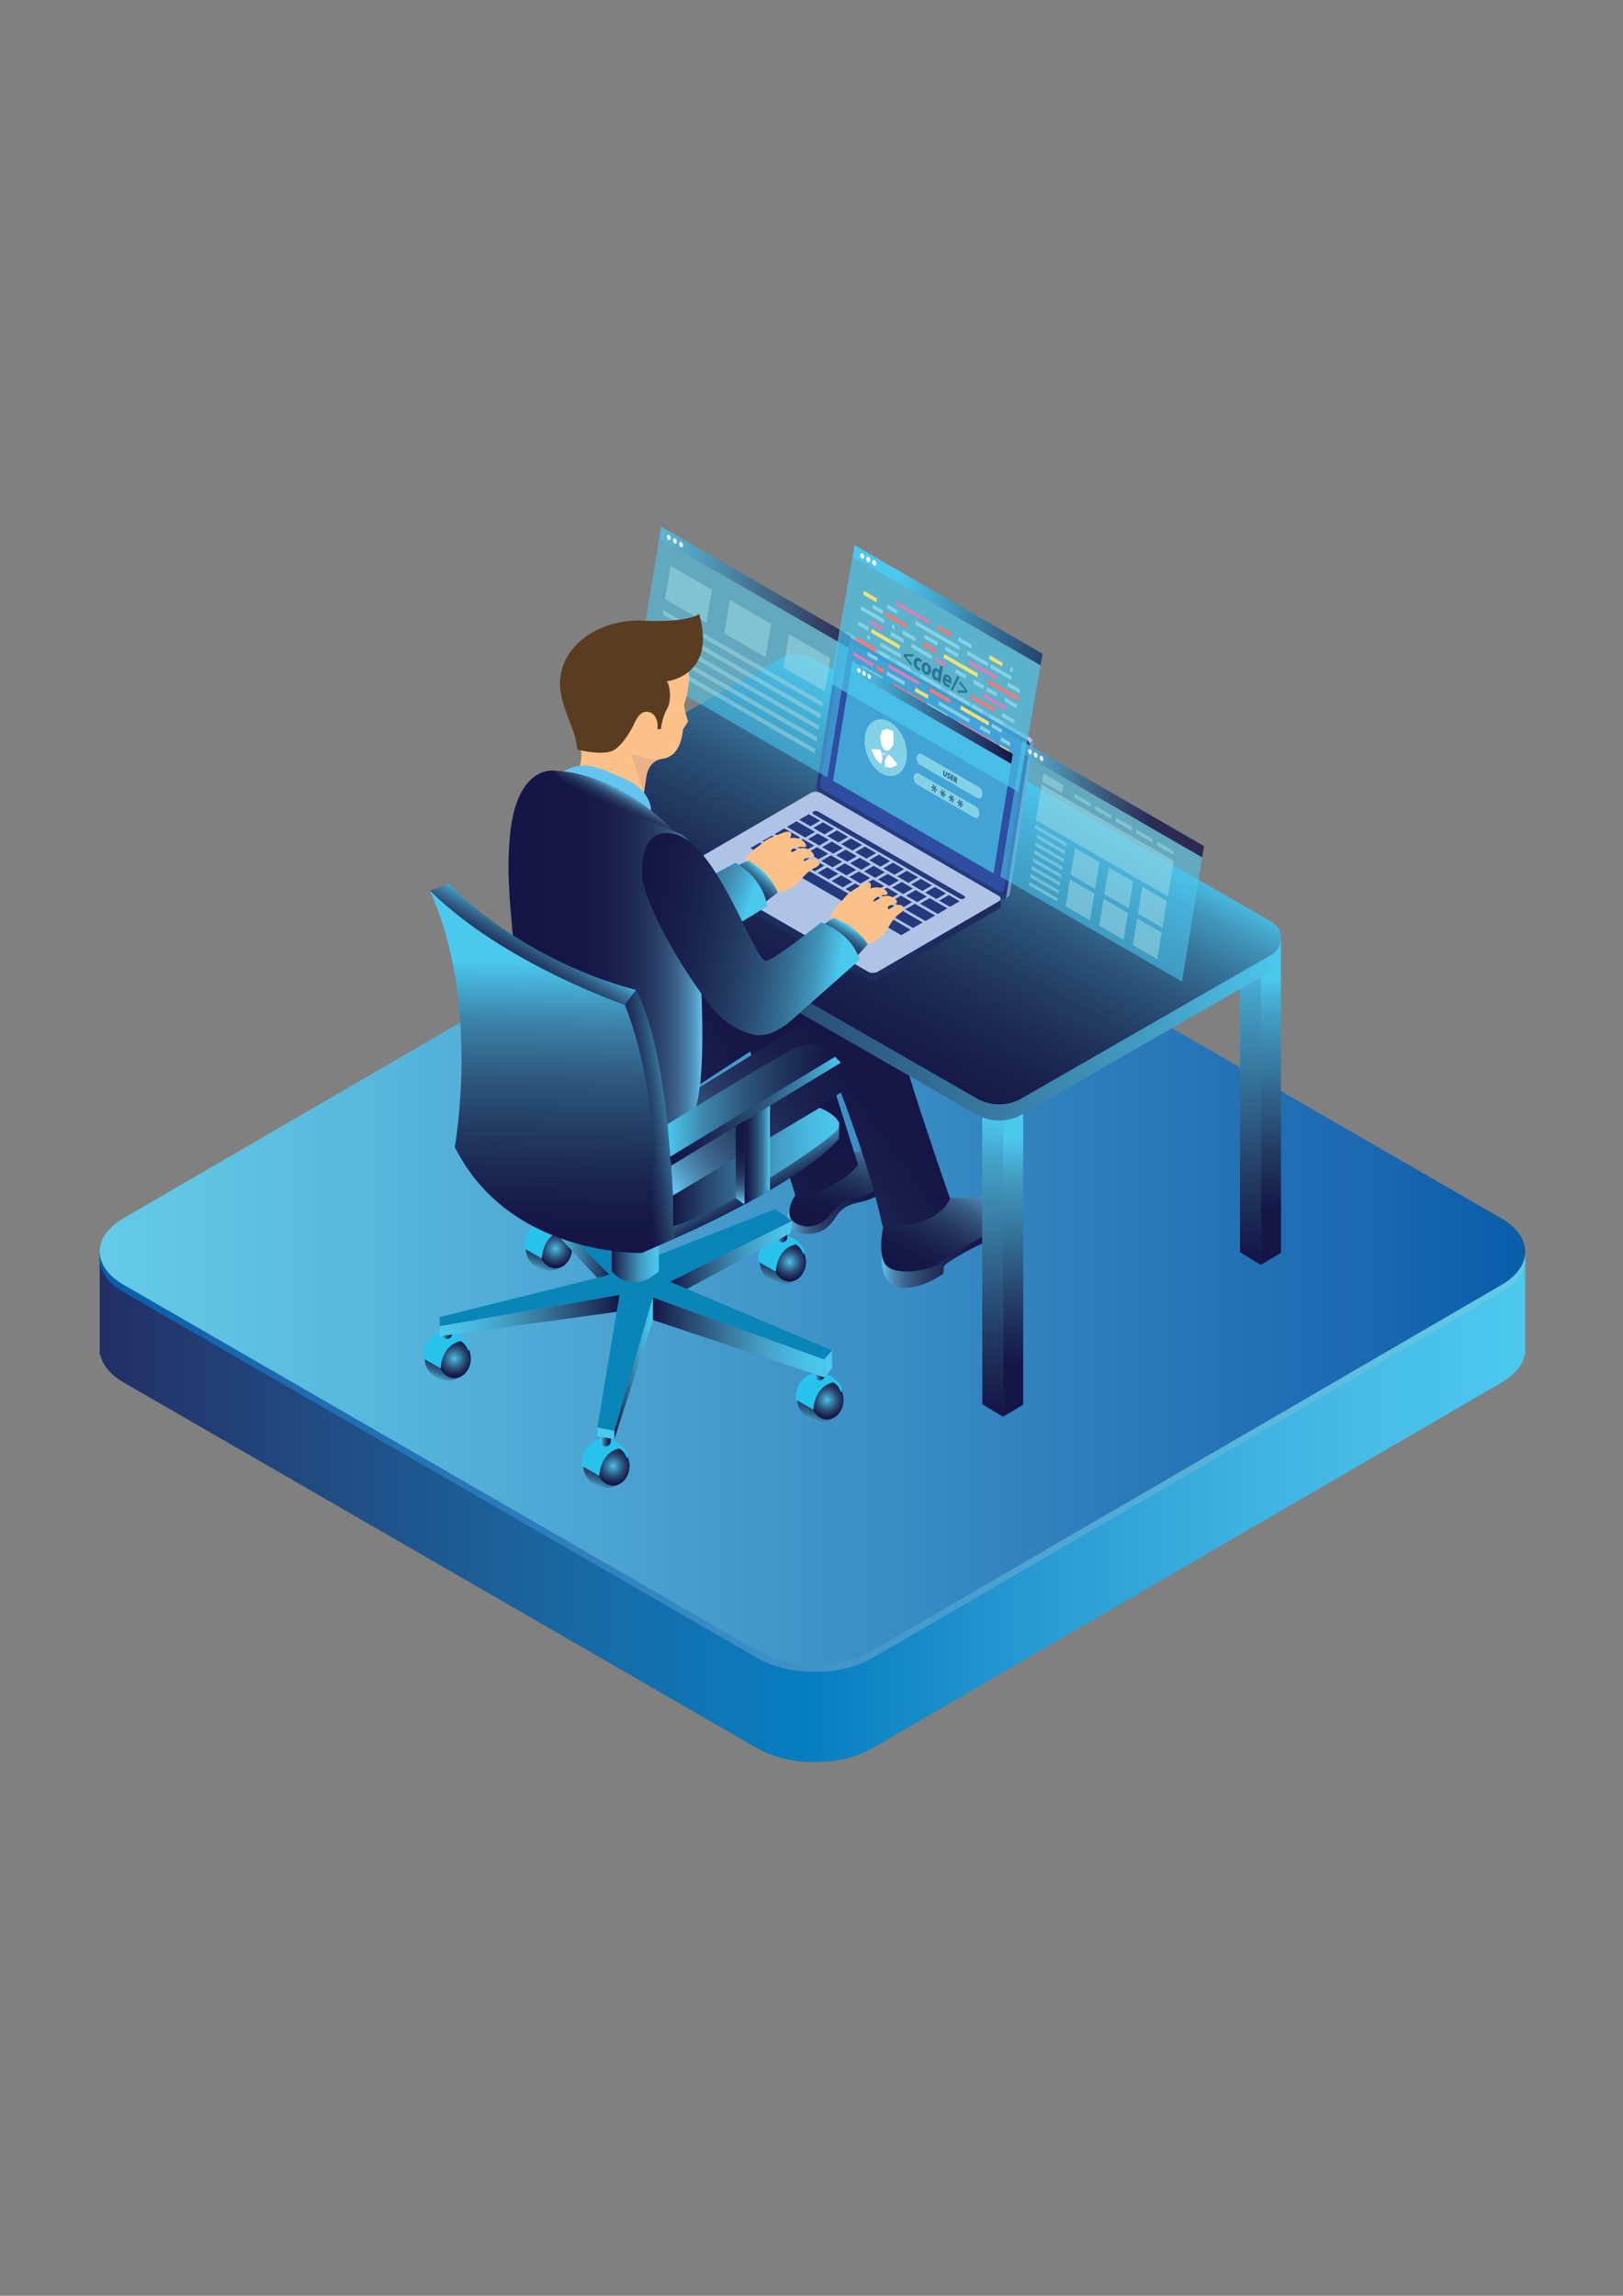 <?xml version="1.0" encoding="utf-8"?>
<!-- Generator: Adobe Illustrator 25.0.1, SVG Export Plug-In . SVG Version: 6.00 Build 0)  -->
<svg version="1.1" id="Layer_1" xmlns="http://www.w3.org/2000/svg" xmlns:xlink="http://www.w3.org/1999/xlink" x="0px" y="0px"
	 viewBox="0 0 595.28 841.89" style="enable-background:new 0 0 595.28 841.89;" xml:space="preserve">
<rect x="0" y="0" width="595.28" height="841.89" fill="#808080" stroke="none"/>
<style type="text/css">
	.st0{fill:url(#SVGID_1_);}
	.st1{fill:url(#SVGID_2_);}
	.st2{fill:url(#SVGID_3_);}
	.st3{fill:url(#SVGID_4_);}
	.st4{fill:url(#SVGID_5_);}
	.st5{fill:url(#SVGID_6_);}
	.st6{fill:url(#SVGID_7_);}
	.st7{fill:url(#SVGID_8_);}
	.st8{fill:url(#SVGID_9_);}
	.st9{fill:url(#SVGID_10_);}
	.st10{fill:url(#SVGID_11_);}
	.st11{fill:url(#SVGID_12_);}
	.st12{fill:url(#SVGID_13_);}
	.st13{fill:url(#SVGID_14_);}
	.st14{fill:url(#SVGID_15_);}
	.st15{fill:url(#SVGID_16_);}
	.st16{fill:url(#SVGID_17_);}
	.st17{fill:#AEC3E5;}
	.st18{fill:#7595BA;}
	.st19{fill:#26397D;}
	.st20{fill:#2F4DA1;}
	.st21{fill:#1E2C5D;}
	.st22{opacity:0.8;}
	.st23{opacity:0.7;fill:#4BC8EE;}
	.st24{fill:url(#SVGID_18_);}
	.st25{fill:#FFFFFF;}
	.st26{fill:#81D2E7;}
	.st27{fill:url(#SVGID_19_);}
	.st28{fill:#CB85B9;}
	.st29{fill:#E77E7E;}
	.st30{fill:#E8E27D;}
	.st31{fill:#257896;}
	.st32{fill:url(#SVGID_20_);}
	.st33{fill:url(#SVGID_21_);}
	.st34{fill:#2E6B80;}
	.st35{fill:#FCC188;}
	.st36{fill:#64C4F0;}
	.st37{fill:url(#SVGID_22_);}
	.st38{fill:url(#SVGID_23_);}
	.st39{fill:#E9B185;}
	.st40{fill:#5A3C20;}
	.st41{fill:url(#SVGID_24_);}
	.st42{fill:url(#SVGID_25_);}
	.st43{fill:url(#SVGID_26_);}
	.st44{fill:url(#SVGID_27_);}
	.st45{fill:url(#SVGID_28_);}
	.st46{fill:url(#SVGID_29_);}
	.st47{fill:#27C3ED;}
	.st48{fill:url(#SVGID_30_);}
	.st49{fill:url(#SVGID_31_);}
	.st50{fill:url(#SVGID_32_);}
	.st51{fill:url(#SVGID_33_);}
	.st52{fill:url(#SVGID_34_);}
	.st53{fill:url(#SVGID_35_);}
	.st54{fill:url(#SVGID_36_);}
	.st55{fill:url(#SVGID_37_);}
	.st56{fill:url(#SVGID_38_);}
	.st57{fill:url(#SVGID_39_);}
	.st58{fill:url(#SVGID_40_);}
	.st59{fill:url(#SVGID_41_);}
	.st60{fill:url(#SVGID_42_);}
	.st61{fill:url(#SVGID_43_);}
	.st62{fill:#0985B8;}
	.st63{fill:url(#SVGID_44_);}
	.st64{fill:url(#SVGID_45_);}
	.st65{fill:url(#SVGID_46_);}
	.st66{fill:url(#SVGID_47_);}
	.st67{fill:#4BC8EE;}
	.st68{fill:url(#SVGID_48_);}
	.st69{fill:url(#SVGID_49_);}
	.st70{fill:url(#SVGID_50_);}
	.st71{fill:#F59193;}
	.st72{fill:url(#SVGID_51_);}
	.st73{fill:url(#SVGID_52_);}
	.st74{fill:url(#SVGID_53_);}
	.st75{fill:url(#SVGID_54_);}
	.st76{fill:url(#SVGID_55_);}
	.st77{fill:url(#SVGID_56_);}
	.st78{fill:url(#SVGID_57_);}
	.st79{fill:url(#SVGID_58_);}
	.st80{fill:url(#SVGID_59_);}
</style>
<g>
	<g>
		<linearGradient id="SVGID_1_" gradientUnits="userSpaceOnUse" x1="36.573" y1="552.584" x2="559.417" y2="552.584">
			<stop  offset="0" style="stop-color:#222F65"/>
			<stop  offset="0.133" style="stop-color:#21487E"/>
			<stop  offset="0.297" style="stop-color:#1B639D"/>
			<stop  offset="0.424" style="stop-color:#1075B4"/>
			<stop  offset="0.497" style="stop-color:#057DBF"/>
			<stop  offset="0.511" style="stop-color:#0A80C1"/>
			<stop  offset="0.668" style="stop-color:#2B9CD3"/>
			<stop  offset="0.807" style="stop-color:#3EB2E1"/>
			<stop  offset="0.923" style="stop-color:#49C0EA"/>
			<stop  offset="1" style="stop-color:#4BC8EE"/>
		</linearGradient>
		<path class="st0" d="M559.4,459.74v34.61c0.02,0.33,0.02,0.67,0,1.01v1.49h-0.19c-0.74,3.7-3.55,7.27-8.42,10.11L319.85,641.16
			c-11.57,6.72-30.4,6.72-42.05,0L45.36,506.96c-4.92-2.84-7.76-6.42-8.55-10.11h-0.24v-37.89c0.03,4.4,2.96,8.82,8.78,12.18
			l232.44,134.2c11.65,6.73,30.48,6.73,42.05,0l230.94-134.21C556.23,467.97,559.1,463.89,559.4,459.74z"/>
		<linearGradient id="SVGID_2_" gradientUnits="userSpaceOnUse" x1="36.576" y1="461.665" x2="559.425" y2="461.665">
			<stop  offset="0" style="stop-color:#095DA9"/>
			<stop  offset="0.122" style="stop-color:#1C69B0"/>
			<stop  offset="0.546" style="stop-color:#4398CB"/>
			<stop  offset="0.847" style="stop-color:#5BBBDE"/>
			<stop  offset="0.995" style="stop-color:#63CBE6"/>
		</linearGradient>
		<path class="st1" d="M550.65,449.49L318.2,315.28c-11.65-6.73-30.47-6.73-42.04,0L45.22,449.49
			c-11.58,6.73-11.51,17.63,0.14,24.36l232.45,134.2c11.65,6.73,30.47,6.73,42.05,0l230.94-134.21
			C562.36,467.12,562.3,456.21,550.65,449.49"/>
		<linearGradient id="SVGID_3_" gradientUnits="userSpaceOnUse" x1="36.576" y1="458.963" x2="559.425" y2="458.963">
			<stop  offset="5.405000e-03" style="stop-color:#63CBE6"/>
			<stop  offset="0.153" style="stop-color:#5BBBDE"/>
			<stop  offset="0.454" style="stop-color:#4398CB"/>
			<stop  offset="0.878" style="stop-color:#1C69B0"/>
			<stop  offset="1" style="stop-color:#095DA9"/>
		</linearGradient>
		<path class="st2" d="M550.65,446.78L318.2,312.58c-11.65-6.73-30.47-6.73-42.04,0L45.22,446.79
			c-11.58,6.73-11.51,17.63,0.14,24.36l232.45,134.2c11.65,6.73,30.47,6.73,42.05,0l230.94-134.21
			C562.36,464.41,562.3,453.51,550.65,446.78"/>
	</g>
	<g>
		<g>
			<g>
				<g>
					
						<linearGradient id="SVGID_4_" gradientUnits="userSpaceOnUse" x1="1739.558" y1="437.137" x2="1781.63" y2="437.137" gradientTransform="matrix(1 0 0 1 -1450.741 0)">
						<stop  offset="0" style="stop-color:#64C4F0"/>
						<stop  offset="0.016" style="stop-color:#5FB5DE"/>
						<stop  offset="0.08" style="stop-color:#4E8CB4"/>
						<stop  offset="0.149" style="stop-color:#406B93"/>
						<stop  offset="0.223" style="stop-color:#33537B"/>
						<stop  offset="0.302" style="stop-color:#294069"/>
						<stop  offset="0.388" style="stop-color:#22315C"/>
						<stop  offset="0.484" style="stop-color:#1C2553"/>
						<stop  offset="0.595" style="stop-color:#181C4C"/>
						<stop  offset="0.736" style="stop-color:#161649"/>
						<stop  offset="1" style="stop-color:#151548"/>
					</linearGradient>
					<path class="st3" d="M330.62,421.79c0,0,1.43,6.34-2.29,10.91c-3.78,4.64-7.95,7.17-13.02,8.15c-4.47,0.86-6.99,2.59-8.71,5.36
						c-1.65,2.66-5.34,7.97-14.3,5.73c-4.46-2.03-4.55-6.18-0.79-13.31C295.27,431.5,330.62,421.79,330.62,421.79z"/>
					
						<linearGradient id="SVGID_5_" gradientUnits="userSpaceOnUse" x1="1767.583" y1="415.18" x2="1755.111" y2="449.313" gradientTransform="matrix(1 0 0 1 -1450.741 0)">
						<stop  offset="0" style="stop-color:#64C4F0"/>
						<stop  offset="0.022" style="stop-color:#5FB7E0"/>
						<stop  offset="0.127" style="stop-color:#4D88B0"/>
						<stop  offset="0.237" style="stop-color:#3D658D"/>
						<stop  offset="0.35" style="stop-color:#304C75"/>
						<stop  offset="0.465" style="stop-color:#263963"/>
						<stop  offset="0.584" style="stop-color:#1E2A56"/>
						<stop  offset="0.709" style="stop-color:#191E4E"/>
						<stop  offset="0.842" style="stop-color:#161749"/>
						<stop  offset="1" style="stop-color:#151548"/>
					</linearGradient>
					<path class="st4" d="M311.99,423.01c0,0,8.59-2.12,11.28-3.37c1.9-0.89,5.87-1.49,7.06,1.14c0.5,1.1,0.51,2.75-0.3,5.18
						c-2.76,8.27-11.4,12.49-16.57,13.43c-5.17,0.94-7.57,4.38-9.49,6.74c-2.91,3.58-8.97,5.29-13.35,1.54
						c-3.33-3.96,1.58-10.06,2.73-11.77C294.51,434.18,299.4,424.19,311.99,423.01z"/>
				</g>
				
					<linearGradient id="SVGID_6_" gradientUnits="userSpaceOnUse" x1="1755.62" y1="384.618" x2="1667.989" y2="439.757" gradientTransform="matrix(1 0 0 1 -1450.741 0)">
					<stop  offset="0" style="stop-color:#151548"/>
					<stop  offset="0.264" style="stop-color:#161649"/>
					<stop  offset="0.405" style="stop-color:#181C4C"/>
					<stop  offset="0.516" style="stop-color:#1C2553"/>
					<stop  offset="0.612" style="stop-color:#22315C"/>
					<stop  offset="0.698" style="stop-color:#294069"/>
					<stop  offset="0.777" style="stop-color:#33537B"/>
					<stop  offset="0.851" style="stop-color:#406B93"/>
					<stop  offset="0.92" style="stop-color:#4E8CB4"/>
					<stop  offset="0.984" style="stop-color:#5FB5DE"/>
					<stop  offset="1" style="stop-color:#64C4F0"/>
				</linearGradient>
				<path class="st5" d="M208.47,429.08l66.7-43.5l16.87,53.74c0,0,15.82-3.08,22.67-12.2l-18.45-58.76c0,0-11.79-22.37-38.98-4.16
					c-27.19,18.21-59.35,40.62-59.35,40.62L208.47,429.08z"/>
			</g>
			<g>
				<g>
					
						<linearGradient id="SVGID_7_" gradientUnits="userSpaceOnUse" x1="1774.063" y1="455.786" x2="1825.224" y2="455.786" gradientTransform="matrix(1 0 0 1 -1450.741 0)">
						<stop  offset="0" style="stop-color:#64C4F0"/>
						<stop  offset="0.016" style="stop-color:#5FB5DE"/>
						<stop  offset="0.08" style="stop-color:#4E8CB4"/>
						<stop  offset="0.149" style="stop-color:#406B93"/>
						<stop  offset="0.223" style="stop-color:#33537B"/>
						<stop  offset="0.302" style="stop-color:#294069"/>
						<stop  offset="0.388" style="stop-color:#22315C"/>
						<stop  offset="0.484" style="stop-color:#1C2553"/>
						<stop  offset="0.595" style="stop-color:#181C4C"/>
						<stop  offset="0.736" style="stop-color:#161649"/>
						<stop  offset="1" style="stop-color:#151548"/>
					</linearGradient>
					<path class="st6" d="M373.19,439.32c0,0,1.87,2.98,1.11,5.44c-0.76,2.46-4.66,7.38-10.29,9.57s-16.21,7.99-17.83,10.03
						l-0.15,2.7c0,0-8.6,6.2-15.92,5.05c-7.32-1.15-6.67-9.89-6.79-12.77L373.19,439.32z"/>
					
						<linearGradient id="SVGID_8_" gradientUnits="userSpaceOnUse" x1="1806.89" y1="431.156" x2="1786.541" y2="469.228" gradientTransform="matrix(1 0 0 1 -1450.741 0)">
						<stop  offset="0" style="stop-color:#64C4F0"/>
						<stop  offset="0.022" style="stop-color:#5FB7E0"/>
						<stop  offset="0.127" style="stop-color:#4D88B0"/>
						<stop  offset="0.237" style="stop-color:#3D658D"/>
						<stop  offset="0.35" style="stop-color:#304C75"/>
						<stop  offset="0.465" style="stop-color:#263963"/>
						<stop  offset="0.584" style="stop-color:#1E2A56"/>
						<stop  offset="0.709" style="stop-color:#191E4E"/>
						<stop  offset="0.842" style="stop-color:#161749"/>
						<stop  offset="1" style="stop-color:#151548"/>
					</linearGradient>
					<path class="st7" d="M324.38,447.76c0,0-3.13,12.41,0.79,16.38c3.91,3.97,16.3,1.71,19.46-0.99c3.15-2.7,15.69-9.9,20.44-12.01
						c4.75-2.12,10.29-9.57,7.14-13.62c-3.16-4.05-9.05,0.75-12.46,1.19c-3.4,0.44-9.22,1.49-14-0.4
						C340.97,436.41,324.38,447.76,324.38,447.76z"/>
				</g>
				
					<linearGradient id="SVGID_9_" gradientUnits="userSpaceOnUse" x1="1780.143" y1="367.94" x2="1694.482" y2="430.955" gradientTransform="matrix(1 0 0 1 -1450.741 0)">
					<stop  offset="0" style="stop-color:#151548"/>
					<stop  offset="0.264" style="stop-color:#161649"/>
					<stop  offset="0.405" style="stop-color:#181C4C"/>
					<stop  offset="0.516" style="stop-color:#1C2553"/>
					<stop  offset="0.612" style="stop-color:#22315C"/>
					<stop  offset="0.698" style="stop-color:#294069"/>
					<stop  offset="0.777" style="stop-color:#33537B"/>
					<stop  offset="0.851" style="stop-color:#406B93"/>
					<stop  offset="0.92" style="stop-color:#4E8CB4"/>
					<stop  offset="0.984" style="stop-color:#5FB5DE"/>
					<stop  offset="1" style="stop-color:#64C4F0"/>
				</linearGradient>
				<path class="st8" d="M186.52,385.31c0,0-12.58,37.96,14.31,44.55c10.54,12.39,36.91,18.98,52.46,7.91
					c15.55-11.07,55.1-37.17,55.1-37.17s11.07,28.47,15.29,49.03c0,0,19.24,1.58,24.78-10.02c0,0-17.14-49.3-16.87-52.99
					c0.26-3.69-12.5-27.94-33.67-13.97c-21.16,13.97-55.17,34.53-55.17,34.53L186.52,385.31z"/>
			</g>
		</g>
		<g>
			<g>
				
					<linearGradient id="SVGID_10_" gradientUnits="userSpaceOnUse" x1="-2787.813" y1="358.37" x2="-2787.813" y2="444.48" gradientTransform="matrix(-1 0 0 1 -2321.674 0)">
					<stop  offset="0" style="stop-color:#4BC8EE"/>
					<stop  offset="0.152" style="stop-color:#44A0C6"/>
					<stop  offset="0.743" style="stop-color:#223A64"/>
					<stop  offset="1" style="stop-color:#151548"/>
				</linearGradient>
				<polygon class="st9" points="462.44,348.97 462.44,463.82 469.84,459.43 469.84,348.97 				"/>
				
					<linearGradient id="SVGID_11_" gradientUnits="userSpaceOnUse" x1="-2780.293" y1="349.151" x2="-2780.293" y2="461.564" gradientTransform="matrix(-1 0 0 1 -2321.674 0)">
					<stop  offset="0" style="stop-color:#4BC8EE"/>
					<stop  offset="0.152" style="stop-color:#44A0C6"/>
					<stop  offset="0.743" style="stop-color:#223A64"/>
					<stop  offset="1" style="stop-color:#151548"/>
				</linearGradient>
				<polygon class="st10" points="462.44,463.82 454.8,459.24 454.8,348.97 462.44,348.97 				"/>
			</g>
			<g>
				
					<linearGradient id="SVGID_12_" gradientUnits="userSpaceOnUse" x1="-2527.537" y1="318.175" x2="-2527.537" y2="404.285" gradientTransform="matrix(-1 0 0 1 -2321.674 0)">
					<stop  offset="0" style="stop-color:#4BC8EE"/>
					<stop  offset="0.152" style="stop-color:#44A0C6"/>
					<stop  offset="0.743" style="stop-color:#223A64"/>
					<stop  offset="1" style="stop-color:#151548"/>
				</linearGradient>
				<polygon class="st11" points="202.16,308.77 202.16,423.62 209.56,419.23 209.56,308.77 				"/>
				
					<linearGradient id="SVGID_13_" gradientUnits="userSpaceOnUse" x1="-2520.017" y1="308.957" x2="-2520.017" y2="421.369" gradientTransform="matrix(-1 0 0 1 -2321.674 0)">
					<stop  offset="0" style="stop-color:#4BC8EE"/>
					<stop  offset="0.152" style="stop-color:#44A0C6"/>
					<stop  offset="0.743" style="stop-color:#223A64"/>
					<stop  offset="1" style="stop-color:#151548"/>
				</linearGradient>
				<polygon class="st12" points="202.16,423.62 194.52,419.04 194.52,308.77 202.16,308.77 				"/>
			</g>
			<g>
				
					<linearGradient id="SVGID_14_" gradientUnits="userSpaceOnUse" x1="-2622.073" y1="262.466" x2="-2622.073" y2="348.576" gradientTransform="matrix(-1 0 0 1 -2321.674 0)">
					<stop  offset="0" style="stop-color:#4BC8EE"/>
					<stop  offset="0.152" style="stop-color:#44A0C6"/>
					<stop  offset="0.743" style="stop-color:#223A64"/>
					<stop  offset="1" style="stop-color:#151548"/>
				</linearGradient>
				<polygon class="st13" points="296.7,253.06 296.7,367.92 304.1,363.52 304.1,253.06 				"/>
				
					<linearGradient id="SVGID_15_" gradientUnits="userSpaceOnUse" x1="-2614.553" y1="253.247" x2="-2614.553" y2="365.66" gradientTransform="matrix(-1 0 0 1 -2321.674 0)">
					<stop  offset="0" style="stop-color:#4BC8EE"/>
					<stop  offset="0.152" style="stop-color:#44A0C6"/>
					<stop  offset="0.743" style="stop-color:#223A64"/>
					<stop  offset="1" style="stop-color:#151548"/>
				</linearGradient>
				<polygon class="st14" points="296.7,367.92 289.06,363.34 289.06,253.06 296.7,253.06 				"/>
			</g>
			<g>
				<linearGradient id="SVGID_16_" gradientUnits="userSpaceOnUse" x1="188.398" y1="328.417" x2="469.839" y2="328.417">
					<stop  offset="0" style="stop-color:#151548"/>
					<stop  offset="0.257" style="stop-color:#223A64"/>
					<stop  offset="0.848" style="stop-color:#44A0C6"/>
					<stop  offset="1" style="stop-color:#4BC8EE"/>
				</linearGradient>
				<path class="st15" d="M191.98,300.95l94.12-53.4c3.86-2.19,8.59-2.18,12.44,0.03l167.8,96.39c0.94,0.54,1.68,1.24,2.24,2.04
					l1.25-1.95v5.93c0.01,2.35-1.16,4.71-3.49,6.05l-91.65,52.68c-5.09,2.93-11.35,2.93-16.44,0l-166.3-95.48
					C187.2,310.52,187.22,303.65,191.98,300.95z"/>
				<linearGradient id="SVGID_17_" gradientUnits="userSpaceOnUse" x1="355.603" y1="273.101" x2="293.065" y2="390.007">
					<stop  offset="0" style="stop-color:#4BC8EE"/>
					<stop  offset="0.107" style="stop-color:#4197BD"/>
					<stop  offset="0.233" style="stop-color:#367096"/>
					<stop  offset="0.361" style="stop-color:#2C537A"/>
					<stop  offset="0.49" style="stop-color:#233D66"/>
					<stop  offset="0.618" style="stop-color:#1D2C58"/>
					<stop  offset="0.745" style="stop-color:#18204F"/>
					<stop  offset="0.873" style="stop-color:#161849"/>
					<stop  offset="1" style="stop-color:#151548"/>
				</linearGradient>
				<path class="st16" d="M358.26,402.8l-166.3-95.48c-4.76-2.73-4.74-9.6,0.03-12.3l94.12-53.4c3.86-2.19,8.59-2.18,12.44,0.03
					l167.8,96.39c4.66,2.68,4.66,9.39,0,12.07l-91.65,52.68C369.61,405.72,363.35,405.72,358.26,402.8z"/>
			</g>
		</g>
		<g>
			<g>
				<path class="st17" d="M377.8,270.45l-66.64-38.48c-0.45-0.26-0.9-0.24-1.24-0.01l0,0l-1.05,0.6c0.29-0.1,0.63-0.06,0.98,0.14
					l66.64,38.48c0.43,0.25,0.79,0.71,1,1.23l1.3-0.74C378.58,271.15,378.23,270.7,377.8,270.45z"/>
				<path class="st18" d="M377.49,272.41c0.19,0.47,0.28,1,0.2,1.48l-8.61,54.68c-0.08,0.48-0.29,0.83-0.58,1.02l1.14-0.64
					c0.08-0.03,0.15-0.07,0.22-0.12l0,0v0c0.26-0.2,0.46-0.53,0.53-0.98l8.61-54.68c0.08-0.49-0.01-1.02-0.21-1.5L377.49,272.41z"/>
			</g>
			<g>
				<path class="st19" d="M376.49,271.18l-66.64-38.48c-0.83-0.48-1.63-0.03-1.79,0.99l-8.61,54.68c-0.16,1.02,0.38,2.24,1.2,2.72
					l66.64,38.48c0.83,0.48,1.63,0.03,1.79-0.99l8.61-54.68C377.85,272.87,377.32,271.66,376.49,271.18L376.49,271.18z"/>
			</g>
			<g>
				<path class="st20" d="M376.29,274.85l-0.31,1.97l-7.74,49.13c-0.13,0.79-0.63,1.23-1.23,1.18c-0.18-0.02-0.36-0.08-0.55-0.19
					l-64.41-37.18c-0.83-0.48-1.36-1.69-1.2-2.71l8.05-51.11c0.16-1.03,0.96-1.47,1.79-0.99l64.4,37.18
					C375.92,272.61,376.45,273.82,376.29,274.85z"/>
			</g>
			<path class="st21" d="M366.26,331.25l-65.28-37.69c-1-0.58-2.61-0.58-3.61,0l-44.3,25.75c-0.99,0.58-0.99,1.51,0.01,2.09
				l65.28,37.69c1,0.58,2.61,0.58,3.6,0l44.3-25.75C367.26,332.76,367.25,331.82,366.26,331.25"/>
			<polygon class="st21" points="252.33,320.22 252.33,317.45 296.4,292.29 367.01,329.57 367.01,332.55 			"/>
			<path class="st17" d="M366.26,328.48l-65.28-37.69c-1-0.58-2.61-0.58-3.61,0l-44.3,25.75c-0.99,0.58-0.99,1.51,0.01,2.09
				l65.28,37.69c1,0.58,2.61,0.58,3.6,0l44.3-25.75C367.26,329.99,367.25,329.05,366.26,328.48"/>
			<g>
				<polyline class="st19" points="300.8,300.96 296.66,298.56 293.13,300.61 297.27,303.01 300.8,300.96 				"/>
				<polyline class="st19" points="305.94,303.92 301.84,301.55 298.31,303.6 302.41,305.97 305.94,303.92 				"/>
				<polyline class="st19" points="311.07,306.88 306.97,304.52 303.44,306.57 307.54,308.93 311.07,306.88 				"/>
				<polyline class="st19" points="316.2,309.84 312.1,307.48 308.57,309.53 312.67,311.89 316.2,309.84 				"/>
				<polyline class="st19" points="321.33,312.81 317.23,310.44 313.7,312.49 317.8,314.86 321.33,312.81 				"/>
				<polyline class="st19" points="326.46,315.77 322.36,313.4 318.83,315.45 322.93,317.82 326.46,315.77 				"/>
				<polyline class="st19" points="331.59,318.73 327.49,316.36 323.96,318.42 328.06,320.78 331.59,318.73 				"/>
				<polyline class="st19" points="336.72,321.69 332.62,319.33 329.09,321.38 333.19,323.74 336.72,321.69 				"/>
				<polyline class="st19" points="341.85,324.66 337.76,322.29 334.23,324.34 338.32,326.71 341.85,324.66 				"/>
				<polyline class="st19" points="346.98,327.62 342.89,325.25 339.36,327.3 343.46,329.67 346.98,327.62 				"/>
				<polyline class="st19" points="351.96,330.49 348.02,328.22 344.49,330.27 348.43,332.54 351.96,330.49 				"/>
				<polyline class="st19" points="298.89,305.06 292.16,301.18 288.64,303.22 295.37,307.11 298.89,305.06 				"/>
				<polyline class="st19" points="304.02,308.02 299.92,305.66 296.4,307.7 300.5,310.07 304.02,308.02 				"/>
				<polyline class="st19" points="309.15,310.99 305.05,308.62 301.54,310.66 305.63,313.03 309.15,310.99 				"/>
				<polyline class="st19" points="314.28,313.95 310.18,311.58 306.67,313.63 310.76,315.99 314.28,313.95 				"/>
				<polyline class="st19" points="319.41,316.91 315.32,314.54 311.8,316.59 315.9,318.95 319.41,316.91 				"/>
				<polyline class="st19" points="324.54,319.87 320.45,317.51 316.93,319.55 321.03,321.92 324.54,319.87 				"/>
				<polyline class="st19" points="329.68,322.84 325.58,320.47 322.06,322.51 326.16,324.88 329.68,322.84 				"/>
				<polyline class="st19" points="334.81,325.8 330.71,323.43 327.19,325.48 331.29,327.84 334.81,325.8 				"/>
				<polyline class="st19" points="339.94,328.76 335.84,326.39 332.32,328.44 336.42,330.8 339.94,328.76 				"/>
				<polyline class="st19" points="347.46,333.1 340.97,329.36 337.45,331.4 343.94,335.15 347.46,333.1 				"/>
				<polyline class="st19" points="293.47,307.13 287.67,303.78 284.16,305.83 289.96,309.17 293.47,307.13 				"/>
				<polyline class="st19" points="298.61,310.09 294.51,307.73 290.99,309.77 295.09,312.14 298.61,310.09 				"/>
				<polyline class="st19" points="303.74,313.06 299.64,310.69 296.12,312.73 300.22,315.1 303.74,313.06 				"/>
				<polyline class="st19" points="308.87,316.02 304.77,313.65 301.25,315.7 305.35,318.06 308.87,316.02 				"/>
				<polyline class="st19" points="314,318.98 309.9,316.61 306.38,318.66 310.48,321.02 314,318.98 				"/>
				<polyline class="st19" points="319.13,321.94 315.03,319.58 311.51,321.62 315.61,323.99 319.13,321.94 				"/>
				<polyline class="st19" points="324.26,324.91 320.16,322.54 316.65,324.58 320.74,326.95 324.26,324.91 				"/>
				<polyline class="st19" points="329.39,327.87 325.29,325.5 321.78,327.55 325.88,329.91 329.39,327.87 				"/>
				<polyline class="st19" points="334.52,330.83 330.43,328.46 326.91,330.51 331.01,332.87 334.52,330.83 				"/>
				<polyline class="st19" points="342.97,335.71 335.56,331.43 332.04,333.47 339.46,337.75 342.97,335.71 				"/>
				<polyline class="st19" points="292.19,311.59 283.19,306.39 279.67,308.43 288.67,313.63 292.19,311.59 				"/>
				<polyline class="st19" points="297.22,314.49 293.12,312.12 289.6,314.17 293.7,316.53 297.22,314.49 				"/>
				<polyline class="st19" points="302.35,317.45 298.25,315.09 294.74,317.13 298.83,319.5 302.35,317.45 				"/>
				<polyline class="st19" points="307.48,320.41 303.38,318.05 299.87,320.09 303.97,322.46 307.48,320.41 				"/>
				<polyline class="st19" points="312.61,323.38 308.52,321.01 305,323.05 309.1,325.42 312.61,323.38 				"/>
				<polyline class="st19" points="317.74,326.34 313.65,323.97 310.13,326.02 314.23,328.38 317.74,326.34 				"/>
				<polyline class="st19" points="322.88,329.3 318.78,326.94 315.26,328.98 319.36,331.35 322.88,329.3 				"/>
				<polyline class="st19" points="328.01,332.26 323.91,329.9 320.39,331.94 324.49,334.31 328.01,332.26 				"/>
				<polyline class="st19" points="338.39,338.26 329.04,332.86 325.52,334.9 334.87,340.3 338.39,338.26 				"/>
				<polyline class="st19" points="285.33,312.82 278.7,309 275.25,311 281.88,314.83 285.33,312.82 				"/>
				<polyline class="st19" points="290.46,315.78 286.36,313.42 282.91,315.42 287.01,317.79 290.46,315.78 				"/>
				<polyline class="st19" points="295.59,318.75 291.5,316.38 288.04,318.39 292.14,320.75 295.59,318.75 				"/>
				<polyline class="st19" points="316.12,330.6 296.63,319.34 293.17,321.35 312.66,332.6 316.12,330.6 				"/>
				<polyline class="st19" points="321.25,333.56 317.15,331.19 313.7,333.2 317.8,335.57 321.25,333.56 				"/>
				<polyline class="st19" points="326.38,336.52 322.28,334.15 318.83,336.16 322.93,338.53 326.38,336.52 				"/>
				<polyline class="st19" points="334,340.92 327.41,337.12 323.96,339.12 330.55,342.93 334,340.92 				"/>
				<path class="st19" d="M353.64,328.52l-53.59-30.94c-0.47-0.27-1.24-0.27-1.71,0c-0.47,0.27-0.47,0.71,0.01,0.99l53.59,30.94
					c0.47,0.27,1.24,0.27,1.7,0S354.12,328.79,353.64,328.52"/>
			</g>
		</g>
		<g class="st22">
			<path class="st23" d="M240.14,242.45l0.28-1.71l58.67,33.88l-0.28,1.71L240.14,242.45 M240.85,238.17l0.28-1.71l58.67,33.88
				l-0.28,1.71L240.85,238.17 M241.55,233.9l0.28-1.71l58.67,33.88l-0.28,1.71L241.55,233.9 M242.26,229.62l0.28-1.71l58.67,33.88
				l-0.28,1.71L242.26,229.62 M242.96,225.35l0.28-1.71l58.67,33.88l-0.28,1.71L242.96,225.35 M243.89,219.74l2.03-12.31l15.24,8.8
				l-2.03,12.31L243.89,219.74 M265.61,232.28l2.03-12.31l15.24,8.8l-2.03,12.31L265.61,232.28 M287.33,244.82l2.03-12.31l15.24,8.8
				l-2.03,12.31L287.33,244.82 M242.48,193.11l-8.55,51.85l69.51,40.13l7.84-47.54l-69.51-40.13L242.48,193.11"/>
			<linearGradient id="SVGID_18_" gradientUnits="userSpaceOnUse" x1="241.772" y1="215.337" x2="311.993" y2="215.337">
				<stop  offset="0" style="stop-color:#4BC8EE"/>
				<stop  offset="0.091" style="stop-color:#49B8DE"/>
				<stop  offset="0.256" style="stop-color:#429BC2"/>
				<stop  offset="0.477" style="stop-color:#377299"/>
				<stop  offset="0.743" style="stop-color:#26446D"/>
				<stop  offset="1" style="stop-color:#151548"/>
			</linearGradient>
			<path class="st24" d="M245.15,198.04c-0.42-0.24-0.68-0.85-0.6-1.37c0.09-0.52,0.49-0.74,0.91-0.5c0.42,0.24,0.68,0.85,0.6,1.37
				C245.98,198.06,245.57,198.28,245.15,198.04 M247.39,199.33c-0.42-0.24-0.68-0.85-0.6-1.37c0.09-0.52,0.49-0.74,0.91-0.5
				c0.42,0.24,0.68,0.85,0.6,1.37C248.21,199.35,247.81,199.57,247.39,199.33 M249.63,200.63c-0.42-0.24-0.68-0.85-0.6-1.37
				c0.09-0.52,0.49-0.74,0.91-0.5c0.42,0.24,0.68,0.85,0.6,1.37C250.45,200.64,250.04,200.87,249.63,200.63 M311.99,233.24
				l-69.51-40.13l-0.71,4.32l69.51,40.13L311.99,233.24"/>
			<path class="st25" d="M245.46,196.17c-0.42-0.24-0.82-0.01-0.91,0.5c-0.09,0.52,0.18,1.13,0.6,1.37c0.42,0.24,0.82,0.02,0.91-0.5
				C246.15,197.03,245.88,196.41,245.46,196.17"/>
			<path class="st25" d="M247.7,197.46c-0.42-0.24-0.82-0.01-0.91,0.5c-0.09,0.52,0.18,1.13,0.6,1.37c0.42,0.24,0.82,0.02,0.91-0.5
				C248.38,198.32,248.12,197.7,247.7,197.46"/>
			<path class="st25" d="M249.94,198.76c-0.42-0.24-0.82-0.01-0.91,0.5c-0.09,0.52,0.18,1.13,0.6,1.37c0.42,0.24,0.82,0.02,0.91-0.5
				C250.62,199.61,250.35,199,249.94,198.76"/>
			<polyline class="st26" points="261.15,216.23 245.92,207.43 243.89,219.74 259.13,228.54 261.15,216.23 			"/>
			<polyline class="st26" points="282.87,228.77 267.64,219.97 265.61,232.28 280.84,241.08 282.87,228.77 			"/>
			<polyline class="st26" points="304.59,241.31 289.36,232.51 287.33,244.82 302.56,253.61 304.59,241.31 			"/>
			<polyline class="st26" points="301.92,257.51 243.25,223.63 242.96,225.35 301.64,259.22 301.92,257.51 			"/>
			<polyline class="st26" points="301.21,261.78 242.54,227.91 242.26,229.62 300.93,263.5 301.21,261.78 			"/>
			<polyline class="st26" points="300.51,266.06 241.84,232.18 241.55,233.9 300.23,267.77 300.51,266.06 			"/>
			<polyline class="st26" points="299.81,270.33 241.13,236.46 240.85,238.17 299.52,272.05 299.81,270.33 			"/>
			<polyline class="st26" points="299.1,274.61 240.43,240.73 240.14,242.45 298.82,276.32 299.1,274.61 			"/>
		</g>
		<g>
			<path class="st23" d="M343.79,246.28c-0.45-0.26-0.78,0.1-0.89,0.72c-0.12,0.67,0.08,1.24,0.49,1.48
				c0.29,0.17,0.56,0.06,0.68-0.25c0.04-0.08,0.06-0.16,0.08-0.27l0.09-0.51c0.01-0.07,0.02-0.16,0.02-0.22
				C344.27,246.85,344.1,246.45,343.79,246.28 M339.99,244.01c-0.48-0.28-0.76,0.22-0.86,0.8c-0.12,0.67,0.02,1.31,0.45,1.56
				c0.39,0.22,0.72-0.11,0.85-0.81C340.52,244.97,340.44,244.27,339.99,244.01 M347.59,248.33c-0.42-0.24-0.67,0.12-0.76,0.44
				l1.18,0.68C348.06,249.16,348.04,248.6,347.59,248.33 M315.49,248.15l0.25-1.44l1.01,0.58l2.79,1.61l1.01,0.59l2.79,1.61
				l1.01,0.59l2.79,1.61l1.01,0.58l-0.25,1.44l-1.01-0.58l-2.79-1.61l-1.01-0.59l-2.79-1.61l-1.01-0.59l-2.79-1.61L315.49,248.15
				 M331.7,257.51l0.25-1.44l7.6,4.39l-0.25,1.44L331.7,257.51 M343.1,264.1l0.25-1.44l3.8,2.19l-0.25,1.44L343.1,264.1
				 M349.69,267.9l0.25-1.44l8.61,4.97l-0.25,1.44L349.69,267.9 M361.09,274.48l0.25-1.44l4.82,2.78l-0.25,1.44L361.09,274.48
				 M315.98,245.37l0.25-1.43l7.6,4.39l-0.25,1.43L315.98,245.37 M327.38,251.95l0.25-1.43l11.4,6.58l-0.25,1.43L327.38,251.95
				 M339.8,259.12l0.25-1.43l7.6,4.39l-0.25,1.43L339.8,259.12 M351.2,265.7l0.25-1.43l14.18,8.19l-0.25,1.43L351.2,265.7
				 M366.39,274.47l0.25-1.43l3.55,2.05l-0.25,1.43L366.39,274.47 M312.64,240.37l0.25-1.44l7.64,4.41l-0.25,1.44L312.64,240.37
				 M321.29,245.36l0.25-1.44l2.79,1.61l-0.25,1.44L321.29,245.36 M325.09,247.56l0.25-1.44l6.59,3.8l-0.25,1.44L325.09,247.56
				 M335.47,253.55l0.25-1.44l4.82,2.78l-0.25,1.44L335.47,253.55 M344.09,258.53l0.25-1.44l11.4,6.58l-0.25,1.44L344.09,258.53
				 M359.29,267.3l0.25-1.44l3.8,2.19l-0.25,1.44L359.29,267.3 M366.89,271.69l0.25-1.44l3.55,2.05l-0.25,1.44L366.89,271.69
				 M317.98,240.38l0.25-1.44l3.8,2.19l-0.25,1.44L317.98,240.38 M325.58,244.77l0.25-1.44l11.4,6.58l-0.25,1.44L325.58,244.77
				 M340.78,253.55l0.25-1.44l7.6,4.39l-0.25,1.44L340.78,253.55 M352.18,260.13l0.25-1.44l10.38,5.99l-0.25,1.44L352.18,260.13
				 M363.58,266.71l0.25-1.44l3.8,2.19l-0.25,1.44L363.58,266.71 M313.62,234.8l0.25-1.44l7.64,4.41l-0.25,1.44L313.62,234.8
				 M322.27,239.79l0.25-1.44l3.8,2.19l-0.25,1.44L322.27,239.79 M328.86,243.6l0.25-1.44l4.81,2.78l-0.25,1.44L328.86,243.6
				 M337.47,248.57l0.25-1.44l7.6,4.39l-0.25,1.44L337.47,248.57 M347.86,254.56l0.25-1.44l7.6,4.39l-0.25,1.44L347.86,254.56
				 M356.47,259.54l0.25-1.44l3.8,2.19l-0.25,1.44L356.47,259.54 M363.06,263.34l0.25-1.44l1.02,0.59l2.79,1.61l1.01,0.59
				l-0.25,1.44l-1.01-0.59l-2.79-1.61L363.06,263.34 M317.95,234.23l0.25-1.44l1.01,0.58l-0.25,1.44L317.95,234.23 M322.77,237.01
				l0.25-1.44l7.6,4.39l-0.25,1.44L322.77,237.01 M355.95,256.17l0.25-1.44l8.62,4.97l-0.25,1.44L355.95,256.17 M367.35,262.75
				l0.25-1.44l4.56,2.63l-0.25,1.44L367.35,262.75 M336.54,245.57c-1.04-0.6-1.56-1.75-1.34-2.99c0.2-1.15,1.01-1.72,2.21-1.03
				c0.26,0.15,0.54,0.37,0.73,0.59l-0.32,0.82c-0.11-0.13-0.27-0.29-0.54-0.44c-0.52-0.3-0.95-0.04-1.05,0.61
				c-0.13,0.72,0.2,1.33,0.68,1.61c0.24,0.14,0.43,0.19,0.59,0.21l-0.04,0.97C337.27,245.91,336.92,245.79,336.54,245.57
				 M339.39,247.23c-0.94-0.54-1.53-1.71-1.3-2.98c0.22-1.27,1.05-1.68,2.08-1.09c0.98,0.57,1.49,1.77,1.29,2.95
				C341.19,247.55,340.25,247.72,339.39,247.23 M347.16,251.7c-1.09-0.63-1.58-1.76-1.36-2.99c0.18-1,0.88-1.8,1.99-1.16
				c1.04,0.6,1.26,1.81,1.08,2.78c-0.04,0.21-0.09,0.38-0.12,0.46l-2.07-1.19c-0.06,0.53,0.31,1,0.77,1.27
				c0.34,0.2,0.63,0.3,0.91,0.35l-0.02,0.9C348,252.11,347.59,251.95,347.16,251.7 M334.26,244.17l-2.83-3.61l0.12-0.69l3.47,0.03
				l-0.15,0.85l-2.61-0.1l0,0.01l2.16,2.65L334.26,244.17 M351.26,253.98l0.15-0.85l2.66,0.13l0-0.01l-2.21-2.68l0.15-0.85
				l2.84,3.59l-0.13,0.74L351.26,253.98 M314.61,229.23l0.25-1.43l3.84,2.22l-0.25,1.43L314.61,229.23 M319.46,232.03l0.25-1.43
				l10.39,6l-0.25,1.43L319.46,232.03 M360.25,255.57l0.25-1.43l8.61,4.97l-0.25,1.43L360.25,255.57 M348.75,252.89l2.43-5.01
				l0.66,0.38l-2.44,5.01L348.75,252.89 M344.46,246.12l0.01,0.01l0.38-2.13l1,0.58l-0.8,4.53c-0.08,0.44-0.15,0.91-0.18,1.19
				l-0.88-0.51l0.06-0.61l-0.01-0.01c-0.28,0.32-0.71,0.33-1.12,0.09c-0.76-0.44-1.23-1.59-1.01-2.81c0.23-1.33,1.04-1.7,1.81-1.26
				C344.09,245.42,344.37,245.77,344.46,246.12 M318.94,228.66l0.25-1.44l4.81,2.78l-0.25,1.44L318.94,228.66 M326.54,233.04
				l0.25-1.44l4.81,2.78l-0.25,1.44L326.54,233.04 M334.14,237.43l0.25-1.44l7.6,4.39l-0.25,1.44L334.14,237.43 M342.75,242.41
				l0.25-1.44l3.8,2.19l-0.25,1.44L342.75,242.41 M350.35,246.79l0.25-1.44l3.8,2.19l-0.25,1.44L350.35,246.79 M356.94,250.6
				l0.25-1.44l3.8,2.19l-0.25,1.44L356.94,250.6 M361.75,253.38l0.25-1.44l3.8,2.19l-0.25,1.44L361.75,253.38 M368.34,257.18
				l0.25-1.44l4.56,2.63l-0.25,1.44L368.34,257.18 M315.6,223.66l0.25-1.43l8.65,4.99l-0.25,1.43L315.6,223.66 M327.03,230.26
				l0.25-1.43l1.01,0.59l-0.25,1.43L327.03,230.26 M330.83,232.45l0.25-1.43l4.81,2.78l-0.25,1.43L330.83,232.45 M338.43,236.84
				l0.25-1.43l4.82,2.78l-0.25,1.43L338.43,236.84 M346.03,241.23l0.25-1.43l12.41,7.17l-0.25,1.43L346.03,241.23 M362.25,250.59
				l0.25-1.43l11.15,6.44l-0.25,1.43L362.25,250.59 M319.93,223.09l0.25-1.44l3.8,2.19l-0.25,1.44L319.93,223.09 M324.74,225.87
				l0.25-1.44l7.6,4.39l-0.25,1.44L324.74,225.87 M338.93,234.06l0.25-1.44l4.82,2.78l-0.25,1.44L338.93,234.06 M346.53,238.44
				l0.25-1.44l4.81,2.78l-0.25,1.44L346.53,238.44 M355.14,243.42l0.25-1.44l10.38,5.99l-0.25,1.44L355.14,243.42 M369.33,251.61
				l0.25-1.44l4.56,2.63l-0.25,1.44L369.33,251.61 M316.58,218.09l0.25-1.44l4.85,2.8l-0.25,1.44L316.58,218.09 M325.23,223.08
				l0.25-1.44l3.8,2.19l-0.25,1.44L325.23,223.08 M335.62,229.08l0.25-1.44l16.21,9.36l-0.25,1.44L335.62,229.08 M354.62,240.05
				l0.25-1.44l7.6,4.39l-0.25,1.44L354.62,240.05 M363.23,245.02l0.25-1.44l7.6,4.39l-0.25,1.44L363.23,245.02 M328.51,221.9
				l0.25-1.44l12.41,7.17l-0.25,1.44L328.51,221.9 M343.71,230.68l0.25-1.44l4.82,2.78l-0.25,1.44L343.71,230.68 M351.31,235.07
				l0.25-1.44l4.82,2.78l-0.25,1.44L351.31,235.07 M362.71,241.65l0.25-1.44l4.82,2.78l-0.25,1.44L362.71,241.65 M370.31,246.04
				l0.25-1.44l1.01,0.59l-0.25,1.44L370.31,246.04 M313.46,199.94l-8.97,50.66l68.94,39.8l8.22-46.44l-68.94-39.8L313.46,199.94"/>
			<linearGradient id="SVGID_19_" gradientUnits="userSpaceOnUse" x1="329.696" y1="221.953" x2="399.386" y2="221.953">
				<stop  offset="0" style="stop-color:#4BC8EE"/>
				<stop  offset="0.091" style="stop-color:#49B8DE"/>
				<stop  offset="0.256" style="stop-color:#429BC2"/>
				<stop  offset="0.477" style="stop-color:#377299"/>
				<stop  offset="0.743" style="stop-color:#26446D"/>
				<stop  offset="1" style="stop-color:#151548"/>
			</linearGradient>
			<path class="st27" d="M316.08,204.78c-0.41-0.24-0.67-0.84-0.58-1.34c0.09-0.5,0.5-0.72,0.91-0.48c0.41,0.24,0.67,0.84,0.58,1.34
				C316.9,204.81,316.49,205.02,316.08,204.78 M318.3,206.06c-0.41-0.24-0.67-0.84-0.58-1.34c0.09-0.5,0.49-0.72,0.91-0.48
				c0.41,0.24,0.67,0.84,0.58,1.34C319.12,206.09,318.71,206.3,318.3,206.06 M320.52,207.35c-0.41-0.24-0.67-0.84-0.58-1.34
				c0.09-0.5,0.5-0.72,0.91-0.48c0.41,0.24,0.67,0.84,0.58,1.34C321.34,207.37,320.93,207.58,320.52,207.35 M382.4,239.75
				l-68.94-39.8l-0.75,4.22l68.94,39.8L382.4,239.75"/>
			<path class="st25" d="M316.4,202.96c-0.41-0.24-0.82-0.02-0.91,0.48c-0.09,0.5,0.17,1.11,0.58,1.34
				c0.41,0.24,0.82,0.02,0.91-0.48C317.08,203.8,316.82,203.2,316.4,202.96"/>
			<path class="st25" d="M318.62,204.24c-0.41-0.24-0.82-0.02-0.91,0.48c-0.09,0.5,0.17,1.11,0.58,1.34
				c0.41,0.24,0.82,0.02,0.91-0.48C319.3,205.08,319.04,204.48,318.62,204.24"/>
			<path class="st25" d="M320.84,205.52c-0.41-0.24-0.82-0.02-0.91,0.48c-0.09,0.5,0.17,1.11,0.58,1.34
				c0.41,0.24,0.82,0.02,0.91-0.48C321.52,206.36,321.25,205.76,320.84,205.52"/>
			<polyline class="st28" points="341.18,227.63 328.77,220.47 328.51,221.9 340.93,229.07 341.18,227.63 			"/>
			<polyline class="st29" points="348.78,232.02 343.97,229.24 343.71,230.68 348.53,233.46 348.78,232.02 			"/>
			<polyline class="st26" points="356.38,236.41 351.57,233.63 351.31,235.07 356.13,237.85 356.38,236.41 			"/>
			<polyline class="st30" points="367.78,242.99 362.97,240.21 362.71,241.65 367.53,244.43 367.78,242.99 			"/>
			<polyline class="st26" points="371.58,245.18 370.57,244.6 370.31,246.04 371.33,246.62 371.58,245.18 			"/>
			<polyline class="st30" points="321.69,219.45 316.84,216.65 316.58,218.09 321.43,220.89 321.69,219.45 			"/>
			<polyline class="st26" points="329.29,223.84 325.49,221.64 325.23,223.08 329.03,225.27 329.29,223.84 			"/>
			<polyline class="st26" points="352.09,237 335.87,227.64 335.62,229.08 351.83,238.44 352.09,237 			"/>
			<polyline class="st26" points="362.47,243 354.87,238.61 354.62,240.05 362.22,244.43 362.47,243 			"/>
			<polyline class="st26" points="371.09,247.97 363.49,243.58 363.23,245.02 370.83,249.41 371.09,247.97 			"/>
			<polyline class="st26" points="323.98,223.84 320.18,221.65 319.93,223.09 323.73,225.28 323.98,223.84 			"/>
			<polyline class="st29" points="332.59,228.82 324.99,224.43 324.74,225.87 332.34,230.25 332.59,228.82 			"/>
			<polyline class="st26" points="344,235.4 339.18,232.62 338.93,234.06 343.74,236.84 344,235.4 			"/>
			<polyline class="st26" points="351.59,239.79 346.78,237.01 346.53,238.44 351.34,241.22 351.59,239.79 			"/>
			<polyline class="st28" points="365.78,247.98 355.4,241.98 355.14,243.42 365.52,249.41 365.78,247.98 			"/>
			<polyline class="st26" points="374.14,252.8 369.58,250.17 369.33,251.61 373.89,254.24 374.14,252.8 			"/>
			<polyline class="st26" points="324.5,227.22 315.85,222.22 315.6,223.66 324.25,228.65 324.5,227.22 			"/>
			<polyline class="st26" points="328.3,229.41 327.29,228.82 327.03,230.26 328.05,230.84 328.3,229.41 			"/>
			<polyline class="st26" points="335.9,233.8 331.09,231.02 330.83,232.45 335.65,235.23 335.9,233.8 			"/>
			<polyline class="st29" points="343.5,238.19 338.69,235.41 338.43,236.84 343.25,239.62 343.5,238.19 			"/>
			<polyline class="st30" points="358.7,246.96 346.29,239.79 346.03,241.23 358.45,248.4 358.7,246.96 			"/>
			<polyline class="st29" points="373.65,255.59 362.5,249.16 362.25,250.59 373.39,257.02 373.65,255.59 			"/>
			<polyline class="st28" points="324.01,230 319.19,227.22 318.94,228.66 323.75,231.44 324.01,230 			"/>
			<polyline class="st26" points="331.61,234.39 326.79,231.61 326.54,233.04 331.35,235.82 331.61,234.39 			"/>
			<polyline class="st26" points="341.99,240.38 334.39,236 334.14,237.43 341.74,241.82 341.99,240.38 			"/>
			<polyline class="st28" points="346.81,243.16 343.01,240.97 342.75,242.41 346.55,244.6 346.81,243.16 			"/>
			<polyline class="st26" points="354.41,247.55 350.61,245.36 350.35,246.79 354.15,248.99 354.41,247.55 			"/>
			<polyline class="st26" points="360.99,251.35 357.19,249.16 356.94,250.6 360.74,252.79 360.99,251.35 			"/>
			<polyline class="st26" points="365.81,254.13 362.01,251.94 361.75,253.38 365.55,255.57 365.81,254.13 			"/>
			<polyline class="st26" points="373.15,258.37 368.59,255.74 368.34,257.18 372.9,259.81 373.15,258.37 			"/>
			<polyline class="st26" points="318.7,230.01 314.86,227.79 314.61,229.23 318.45,231.44 318.7,230.01 			"/>
			<polyline class="st30" points="330.1,236.59 319.71,230.59 319.46,232.03 329.85,238.02 330.1,236.59 			"/>
			<polyline class="st28" points="369.11,259.11 360.5,254.14 360.25,255.57 368.86,260.55 369.11,259.11 			"/>
			<polyline class="st26" points="319.22,233.38 318.21,232.79 317.95,234.23 318.97,234.81 319.22,233.38 			"/>
			<polyline class="st26" points="330.62,239.96 323.02,235.57 322.77,237.01 330.37,241.39 330.62,239.96 			"/>
			<polyline class="st29" points="364.82,259.7 356.21,254.73 355.95,256.17 364.57,261.14 364.82,259.7 			"/>
			<polyline class="st26" points="372.17,263.94 367.61,261.31 367.35,262.75 371.91,265.38 372.17,263.94 			"/>
			<polyline class="st29" points="321.51,237.77 313.88,233.36 313.62,234.8 321.26,239.21 321.51,237.77 			"/>
			<polyline class="st26" points="326.33,240.55 322.53,238.36 322.27,239.79 326.07,241.99 326.33,240.55 			"/>
			<polyline class="st26" points="333.93,244.94 329.11,242.16 328.86,243.6 333.67,246.37 333.93,244.94 			"/>
			<polyline class="st26" points="345.33,251.52 337.73,247.13 337.47,248.57 345.07,252.96 345.33,251.52 			"/>
			<polyline class="st26" points="355.71,257.52 348.11,253.13 347.86,254.56 355.46,258.95 355.71,257.52 			"/>
			<polyline class="st26" points="360.53,260.3 356.73,258.1 356.47,259.54 360.27,261.73 360.53,260.3 			"/>
			<polyline class="st26" points="368.13,264.68 367.11,264.1 364.33,262.49 363.31,261.9 363.06,263.34 364.07,263.93 
				366.86,265.53 367.87,266.12 368.13,264.68 			"/>
			<polyline class="st26" points="322.04,241.14 318.23,238.95 317.98,240.38 321.78,242.58 322.04,241.14 			"/>
			<polyline class="st28" points="337.23,249.92 325.83,243.33 325.58,244.77 336.98,251.35 337.23,249.92 			"/>
			<polyline class="st29" points="348.63,256.5 341.04,252.11 340.78,253.55 348.38,257.93 348.63,256.5 			"/>
			<polyline class="st30" points="362.82,264.69 352.44,258.69 352.18,260.13 362.57,266.12 362.82,264.69 			"/>
			<polyline class="st26" points="367.64,267.47 363.84,265.27 363.58,266.71 367.38,268.9 367.64,267.47 			"/>
			<polyline class="st28" points="320.53,243.34 312.89,238.93 312.64,240.37 320.27,244.78 320.53,243.34 			"/>
			<polyline class="st29" points="324.33,245.53 321.54,243.93 321.29,245.36 324.07,246.97 324.33,245.53 			"/>
			<polyline class="st26" points="331.93,249.92 325.34,246.12 325.09,247.56 331.67,251.36 331.93,249.92 			"/>
			<polyline class="st30" points="340.54,254.9 335.73,252.12 335.47,253.55 340.29,256.33 340.54,254.9 			"/>
			<polyline class="st26" points="355.74,263.67 344.34,257.09 344.09,258.53 355.49,265.11 355.74,263.67 			"/>
			<polyline class="st26" points="363.34,268.06 359.54,265.87 359.29,267.3 363.09,269.5 363.34,268.06 			"/>
			<polyline class="st26" points="370.69,272.3 367.14,270.25 366.89,271.69 370.43,273.74 370.69,272.3 			"/>
			<polyline class="st26" points="323.83,248.32 316.23,243.93 315.98,245.37 323.58,249.75 323.83,248.32 			"/>
			<polyline class="st29" points="339.03,257.1 327.63,250.52 327.38,251.95 338.78,258.53 339.03,257.1 			"/>
			<polyline class="st26" points="347.65,262.07 340.05,257.68 339.8,259.12 347.39,263.5 347.65,262.07 			"/>
			<polyline class="st28" points="365.63,272.45 351.45,264.26 351.2,265.7 365.38,273.89 365.63,272.45 			"/>
			<polyline class="st30" points="370.19,275.09 366.65,273.04 366.39,274.47 369.94,276.52 370.19,275.09 			"/>
			<polyline class="st30" points="328.15,253.88 327.14,253.3 324.36,251.69 323.34,251.1 320.56,249.5 319.54,248.91 316.75,247.3 
				315.74,246.72 315.49,248.15 316.5,248.74 319.29,250.35 320.3,250.93 323.09,252.54 324.1,253.13 326.89,254.74 327.9,255.32 
				328.15,253.88 			"/>
			<polyline class="st26" points="339.56,260.47 331.95,256.08 331.7,257.51 339.3,261.9 339.56,260.47 			"/>
			<polyline class="st26" points="347.16,264.85 343.36,262.66 343.1,264.1 346.9,266.29 347.16,264.85 			"/>
			<polyline class="st29" points="358.55,271.44 349.94,266.46 349.69,267.9 358.3,272.87 358.55,271.44 			"/>
			<polyline class="st26" points="366.16,275.82 361.34,273.04 361.09,274.48 365.9,277.26 366.16,275.82 			"/>
			<polyline class="st31" points="335.01,239.9 331.55,239.87 331.43,240.56 334.26,244.17 334.41,243.32 332.25,240.67 
				332.26,240.65 334.86,240.75 335.01,239.9 			"/>
			<path class="st31" d="M337.4,241.56c-1.19-0.69-2-0.12-2.21,1.03c-0.22,1.24,0.31,2.39,1.34,2.99c0.38,0.22,0.73,0.33,0.92,0.34
				l0.04-0.97c-0.16-0.02-0.36-0.07-0.59-0.21c-0.48-0.28-0.81-0.89-0.68-1.61c0.11-0.65,0.53-0.91,1.05-0.61
				c0.26,0.15,0.43,0.31,0.54,0.44l0.32-0.82C337.94,241.94,337.66,241.71,337.4,241.56"/>
			<path class="st31" d="M339.57,246.37c-0.43-0.25-0.57-0.88-0.45-1.56c0.1-0.58,0.39-1.08,0.86-0.8c0.45,0.26,0.53,0.96,0.43,1.55
				C340.29,246.26,339.95,246.59,339.57,246.37 M340.16,243.16c-1.03-0.59-1.86-0.18-2.08,1.09c-0.22,1.27,0.36,2.44,1.3,2.98
				c0.86,0.5,1.81,0.32,2.06-1.12C341.66,244.93,341.15,243.72,340.16,243.16"/>
			<path class="st31" d="M343.4,248.47c-0.41-0.24-0.61-0.81-0.49-1.48c0.11-0.62,0.43-0.98,0.89-0.72
				c0.31,0.18,0.48,0.57,0.48,0.94c0,0.07-0.01,0.16-0.02,0.22l-0.09,0.51c-0.02,0.1-0.04,0.19-0.08,0.27
				C343.96,248.53,343.68,248.64,343.4,248.47 M345.85,244.58l-1-0.58l-0.38,2.13l-0.01-0.01c-0.1-0.36-0.37-0.7-0.77-0.93
				c-0.77-0.44-1.58-0.07-1.81,1.26c-0.22,1.22,0.25,2.37,1.01,2.81c0.41,0.24,0.84,0.24,1.12-0.09l0.01,0.01l-0.06,0.61l0.88,0.51
				c0.04-0.27,0.1-0.75,0.18-1.19L345.85,244.58"/>
			<path class="st31" d="M346.83,248.77c0.08-0.32,0.34-0.68,0.76-0.44c0.46,0.26,0.48,0.83,0.42,1.12L346.83,248.77 M347.79,247.56
				c-1.11-0.64-1.82,0.16-1.99,1.16c-0.22,1.23,0.27,2.36,1.36,2.99c0.43,0.25,0.85,0.4,1.2,0.43l0.02-0.9
				c-0.29-0.05-0.57-0.15-0.91-0.35c-0.46-0.27-0.83-0.74-0.77-1.27l2.07,1.19c0.03-0.08,0.08-0.25,0.12-0.46
				C349.04,249.37,348.83,248.16,347.79,247.56"/>
			<polyline class="st31" points="351.85,248.26 351.19,247.88 348.75,252.89 349.42,253.27 351.85,248.26 			"/>
			<polyline class="st31" points="352.01,249.71 351.86,250.56 354.07,253.25 354.07,253.26 351.41,253.13 351.26,253.98 
				354.72,254.04 354.85,253.3 352.01,249.71 			"/>
		</g>
		<g class="st22">
			<path class="st23" d="M377.3,324.61l0.21-1.29l10.47,6.04l-0.21,1.29L377.3,324.61 M377.77,321.72l0.21-1.29l10.47,6.04
				l-0.21,1.29L377.77,321.72 M378.24,318.84l0.21-1.29l10.47,6.04l-0.21,1.29L378.24,318.84 M378.7,315.95l0.21-1.29l10.47,6.04
				l-0.21,1.29L378.7,315.95 M390.77,332.36l1.61-9.92l9.04,5.22l-1.61,9.92L390.77,332.36 M403.11,339.49l1.61-9.92l9.05,5.22
				l-1.61,9.92L403.11,339.49 M415.46,346.61l1.61-9.92l9.04,5.22l-1.61,9.92L415.46,346.61 M379.17,313.07l0.21-1.29l10.47,6.04
				l-0.21,1.29L379.17,313.07 M379.64,310.18l0.21-1.29l10.47,6.04l-0.21,1.29L379.64,310.18 M380.11,307.3l0.21-1.29l10.47,6.04
				l-0.21,1.29L380.11,307.3 M379.45,303.76l0.21-1.29l11.59,6.69l-0.21,1.29L379.45,303.76 M392.65,320.82l1.61-9.92l9.04,5.22
				l-1.61,9.92L392.65,320.82 M404.99,327.95l1.61-9.92l9.05,5.22l-1.61,9.92L404.99,327.95 M417.33,335.07l1.61-9.92l9.04,5.22
				l-1.61,9.92L417.33,335.07 M379.94,300.78l2.14-13.16l48.49,28l-2.14,13.16L379.94,300.78 M393.94,292.51l0.23-1.42l6.05,3.5
				l-0.23,1.42L393.94,292.51 M401.49,296.87l0.23-1.42l6.06,3.5l-0.23,1.42L401.49,296.87 M409.04,301.23l0.23-1.42l6.06,3.5
				l-0.23,1.42L409.04,301.23 M416.59,305.59l0.23-1.42l6.06,3.5l-0.23,1.42L416.59,305.59 M424.14,309.95l0.23-1.42l6.06,3.5
				l-0.23,1.42L424.14,309.95 M382.23,286.65l0.5-3.06l7.38,4.26l-0.5,3.06L382.23,286.65 M374.99,271.81l-8.07,49.67l66.63,38.47
				l7.4-45.53l-66.63-38.47L374.99,271.81"/>
			<linearGradient id="SVGID_20_" gradientUnits="userSpaceOnUse" x1="374.315" y1="293.113" x2="441.619" y2="293.113">
				<stop  offset="0" style="stop-color:#4BC8EE"/>
				<stop  offset="0.116" style="stop-color:#45A4CA"/>
				<stop  offset="0.373" style="stop-color:#316289"/>
				<stop  offset="0.713" style="stop-color:#151548"/>
			</linearGradient>
			<path class="st32" d="M377.55,276.53c-0.4-0.23-0.66-0.82-0.58-1.31s0.47-0.71,0.87-0.48c0.4,0.23,0.66,0.82,0.58,1.31
				C378.34,276.55,377.95,276.76,377.55,276.53 M379.7,277.77c-0.4-0.23-0.66-0.82-0.58-1.31c0.08-0.49,0.47-0.71,0.87-0.48
				c0.4,0.23,0.66,0.82,0.58,1.31C380.49,277.79,380.1,278,379.7,277.77 M381.84,279.01c-0.4-0.23-0.66-0.82-0.58-1.31
				s0.47-0.71,0.87-0.48c0.4,0.23,0.66,0.82,0.58,1.31C382.63,279.03,382.24,279.24,381.84,279.01 M441.62,310.28l-66.63-38.47
				l-0.67,4.13l66.63,38.47L441.62,310.28"/>
			<path class="st25" d="M377.85,274.74c-0.4-0.23-0.79-0.02-0.87,0.48s0.18,1.08,0.58,1.31c0.4,0.23,0.79,0.02,0.87-0.48
				C378.5,275.56,378.24,274.97,377.85,274.74"/>
			<path class="st25" d="M379.99,275.98c-0.4-0.23-0.79-0.01-0.87,0.48c-0.08,0.49,0.18,1.08,0.58,1.31
				c0.4,0.23,0.79,0.02,0.87-0.48C380.65,276.8,380.39,276.21,379.99,275.98"/>
			<path class="st25" d="M382.13,277.22c-0.4-0.23-0.79-0.01-0.87,0.48s0.18,1.08,0.58,1.31c0.4,0.23,0.79,0.02,0.87-0.48
				C382.79,278.04,382.53,277.45,382.13,277.22"/>
			<polyline class="st26" points="390.11,287.85 382.73,283.59 382.23,286.65 389.61,290.91 390.11,287.85 			"/>
			<polyline class="st26" points="400.22,294.59 394.17,291.09 393.94,292.51 399.99,296.01 400.22,294.59 			"/>
			<polyline class="st26" points="407.77,298.95 401.72,295.45 401.49,296.87 407.54,300.37 407.77,298.95 			"/>
			<polyline class="st26" points="415.33,303.3 409.27,299.81 409.04,301.23 415.09,304.73 415.33,303.3 			"/>
			<polyline class="st26" points="422.87,307.66 416.82,304.17 416.59,305.59 422.64,309.08 422.87,307.66 			"/>
			<polyline class="st26" points="430.43,312.02 424.37,308.53 424.14,309.95 430.19,313.44 430.43,312.02 			"/>
			<polyline class="st26" points="430.57,315.61 382.08,287.62 379.94,300.78 428.43,328.77 430.57,315.61 			"/>
			<polyline class="st26" points="391.26,309.16 379.66,302.47 379.45,303.76 391.05,310.45 391.26,309.16 			"/>
			<polyline class="st26" points="390.79,312.05 380.32,306.01 380.11,307.3 390.58,313.34 390.79,312.05 			"/>
			<polyline class="st26" points="390.32,314.93 379.85,308.89 379.64,310.18 390.11,316.22 390.32,314.93 			"/>
			<polyline class="st26" points="389.85,317.82 379.38,311.78 379.17,313.07 389.64,319.11 389.85,317.82 			"/>
			<polyline class="st26" points="389.38,320.7 378.91,314.66 378.7,315.95 389.17,321.99 389.38,320.7 			"/>
			<polyline class="st26" points="388.91,323.59 378.45,317.54 378.24,318.84 388.7,324.88 388.91,323.59 			"/>
			<polyline class="st26" points="388.44,326.47 377.98,320.43 377.77,321.72 388.23,327.76 388.44,326.47 			"/>
			<polyline class="st26" points="387.97,329.36 377.51,323.32 377.3,324.61 387.76,330.65 387.97,329.36 			"/>
			<polyline class="st26" points="403.31,316.12 394.26,310.9 392.65,320.82 401.69,326.04 403.31,316.12 			"/>
			<polyline class="st26" points="415.65,323.25 406.6,318.02 404.99,327.95 414.04,333.17 415.65,323.25 			"/>
			<polyline class="st26" points="427.99,330.37 418.94,325.15 417.33,335.07 426.38,340.29 427.99,330.37 			"/>
			<polyline class="st26" points="401.43,327.66 392.39,322.44 390.77,332.36 399.82,337.58 401.43,327.66 			"/>
			<polyline class="st26" points="413.77,334.79 404.73,329.56 403.11,339.49 412.16,344.71 413.77,334.79 			"/>
			<polyline class="st26" points="426.11,341.91 417.07,336.69 415.46,346.61 424.5,351.83 426.11,341.91 			"/>
		</g>
		<g>
			<path class="st23" d="M336.38,287.77c-0.91-0.53-1.5-1.87-1.32-3c0.18-1.13,1.07-1.62,1.98-1.09l20.86,12.04
				c0.91,0.53,1.5,1.87,1.32,3s-1.07,1.62-1.98,1.1L336.38,287.77 M337.54,280.61c-0.91-0.53-1.5-1.87-1.32-3
				c0.18-1.13,1.07-1.62,1.98-1.1l20.86,12.04c0.91,0.53,1.5,1.87,1.32,3c-0.18,1.13-1.07,1.62-1.98,1.09L337.54,280.61
				 M323.33,283.7c-4.23-2.44-6.97-8.68-6.12-13.93c0.85-5.25,4.97-7.52,9.2-5.08c4.23,2.44,6.97,8.68,6.13,13.93
				C331.68,283.86,327.56,286.14,323.33,283.7 M312.63,242.46l-7.09,43.85l58.86,33.98l6.5-40.2l-58.86-33.98L312.63,242.46"/>
			<linearGradient id="SVGID_21_" gradientUnits="userSpaceOnUse" x1="312.04" y1="261.277" x2="371.485" y2="261.277">
				<stop  offset="0" style="stop-color:#4BC8EE"/>
				<stop  offset="0.091" style="stop-color:#49B8DE"/>
				<stop  offset="0.256" style="stop-color:#429BC2"/>
				<stop  offset="0.477" style="stop-color:#377299"/>
				<stop  offset="0.743" style="stop-color:#26446D"/>
				<stop  offset="1" style="stop-color:#151548"/>
			</linearGradient>
			<path class="st33" d="M314.9,246.63c-0.35-0.2-0.58-0.72-0.51-1.16c0.07-0.44,0.41-0.63,0.76-0.42c0.35,0.2,0.58,0.72,0.51,1.16
				C315.59,246.65,315.25,246.84,314.9,246.63 M316.79,247.73c-0.35-0.2-0.58-0.72-0.51-1.16c0.07-0.44,0.41-0.63,0.76-0.42
				c0.35,0.2,0.58,0.72,0.51,1.16C317.49,247.74,317.15,247.93,316.79,247.73 M318.69,248.82c-0.35-0.2-0.58-0.72-0.51-1.16
				c0.07-0.44,0.41-0.63,0.76-0.42c0.35,0.2,0.58,0.72,0.51,1.16C319.38,248.83,319.04,249.02,318.69,248.82 M371.48,276.44
				l-58.86-33.98l-0.59,3.65l58.86,33.98L371.48,276.44"/>
			<path class="st26" d="M325.42,277.75c0,0,0.01-0.98,0.84-1.11c0.06,0.12,0.12,0.22,0.2,0.29c0.51,0.5,2.19,2.6,2.75,3.31
				c-1.22,1.23-2.96,1.58-4.78,0.78l0.07-2.5l0.6-0.74l-0.45-1.28l-0.38-0.22l-0.76,0.68l0.26,1.23l-0.69,2.01
				c-1.68-1.28-2.97-3.36-3.59-5.63c0.74,0,2.62,0.03,3.17,0.16c0.08,0.02,0.17,0.01,0.25-0.02c0.18,0.58,0.37,1.26,0.4,1.71
				l0.95-0.5l0.53,0.31L325.42,277.75 M324.24,267.76c0.03-0.03,0.06-0.05,0.09-0.07c0.17-0.24,0.66-0.76,1.52-0.26
				c1.1,0.63,1.71,0.51,1.71,0.51s0.49,2.84,0.05,4.01l0.05,0.02c0.16,0.13,0.14,0.68-0.03,1.24c-0.16,0.54-0.42,0.89-0.57,0.8
				c-0.01,0-0.01-0.01-0.02-0.01c-0.03-0.02-0.05-0.06-0.07-0.1c-0.26,0.64-0.33,0.99-0.69,1.29c-0.06,0.02-0.94,0.38-1.22,0.26
				c-0.03-0.01-0.27-0.14-0.48-0.27c-0.14-0.08-0.26-0.16-0.32-0.2c-0.28-0.2-0.89-1.42-0.94-1.5c-0.21-0.62-0.17-0.98-0.19-1.75
				l0.01,0.01l0-0.06c-0.03,0.02-0.06,0.03-0.09,0.02c-0.01,0-0.01,0-0.02-0.01c-0.16-0.09-0.26-0.65-0.24-1.27
				c0.02-0.64,0.18-1.12,0.35-1.06c0,0,0.31-2.13,0.9-1.79C324.1,267.58,324.17,267.65,324.24,267.76 M326.41,264.68
				c-4.23-2.44-8.35-0.17-9.2,5.08c-0.85,5.25,1.89,11.49,6.12,13.93c4.23,2.44,8.35,0.17,9.2-5.08
				C333.38,273.36,330.64,267.13,326.41,264.68"/>
			<path class="st25" d="M327.57,267.93c0,0-0.62,0.13-1.71-0.51c-0.87-0.5-1.36,0.02-1.52,0.26c-0.03,0.02-0.06,0.05-0.09,0.07
				c-0.07-0.1-0.14-0.17-0.21-0.21c-0.59-0.34-0.9,1.79-0.9,1.79c-0.17-0.06-0.32,0.41-0.35,1.06c-0.02,0.62,0.08,1.18,0.24,1.27
				c0.01,0,0.01,0.01,0.02,0.01c0.03,0.01,0.06,0,0.09-0.02l0,0.06l-0.01-0.01c0.02,0.77-0.02,1.13,0.19,1.75
				c0.05,0.08,0.66,1.3,0.94,1.5c0.06,0.04,0.19,0.12,0.32,0.2c0.22,0.13,0.46,0.26,0.48,0.27c0.29,0.13,1.16-0.24,1.22-0.26
				c0.36-0.3,0.43-0.65,0.69-1.29c0.02,0.04,0.04,0.08,0.07,0.1c0.01,0,0.01,0.01,0.02,0.01c0.16,0.09,0.41-0.26,0.57-0.8
				c0.17-0.56,0.18-1.11,0.03-1.24l-0.05-0.02C328.06,270.77,327.57,267.93,327.57,267.93"/>
			<path class="st25" d="M326.26,276.65c-0.83,0.12-0.84,1.11-0.84,1.11l-0.62-1.5l-0.53-0.31l-0.95,0.5
				c-0.03-0.46-0.22-1.14-0.4-1.71c-0.08,0.03-0.16,0.04-0.25,0.02c-0.55-0.12-2.43-0.15-3.17-0.16c0.61,2.26,1.9,4.35,3.59,5.63
				l0.69-2.01l-0.26-1.23l0.76-0.68l0.38,0.22l0.45,1.28l-0.6,0.74l-0.07,2.5c1.82,0.8,3.56,0.46,4.78-0.78
				c-0.56-0.71-2.24-2.82-2.75-3.31C326.38,276.87,326.32,276.77,326.26,276.65"/>
			<path class="st26" d="M350.5,285.29c-0.08-0.05-0.13-0.06-0.16-0.07l-0.08,0.51l0.13,0.08c0.17,0.1,0.28,0.05,0.31-0.11
				C350.73,285.52,350.65,285.38,350.5,285.29 M346.54,284.36c0.18,0.1,0.3,0.01,0.35-0.32l0.17-1.06l0.34,0.19l-0.17,1.04
				c-0.09,0.57-0.37,0.71-0.76,0.48c-0.37-0.22-0.55-0.6-0.46-1.19l0.17-1.03l0.34,0.19l-0.17,1.06
				C346.3,284.05,346.37,284.26,346.54,284.36 M348.59,285.88l0.3-1.85l0.92,0.53l-0.06,0.34l-0.58-0.34l-0.06,0.38l0.55,0.32
				l-0.06,0.34l-0.55-0.32l-0.07,0.44l0.61,0.35l-0.06,0.34L348.59,285.88 M349.76,286.56l0.29-1.82c0.11,0.04,0.28,0.12,0.46,0.22
				c0.22,0.13,0.37,0.26,0.46,0.42c0.07,0.14,0.1,0.3,0.08,0.47c-0.04,0.23-0.2,0.32-0.34,0.3l0,0.01c0.1,0.11,0.13,0.27,0.14,0.46
				c0.01,0.24,0.02,0.5,0.04,0.59l-0.34-0.2c-0.02-0.07-0.03-0.24-0.04-0.49c0-0.25-0.06-0.35-0.19-0.43l-0.1-0.06l-0.12,0.73
				L349.76,286.56 M347.83,285.1c0.15,0.09,0.25,0.06,0.27-0.06c0.02-0.12-0.04-0.22-0.21-0.41c-0.23-0.25-0.36-0.51-0.32-0.78
				c0.05-0.32,0.3-0.43,0.65-0.23c0.17,0.1,0.28,0.21,0.37,0.31l-0.13,0.29c-0.05-0.07-0.15-0.18-0.3-0.27
				c-0.15-0.08-0.23-0.04-0.25,0.05c-0.02,0.12,0.06,0.22,0.24,0.42c0.24,0.27,0.34,0.51,0.3,0.77c-0.05,0.31-0.29,0.46-0.69,0.22
				c-0.17-0.1-0.33-0.25-0.4-0.36l0.12-0.31C347.55,284.88,347.68,285.01,347.83,285.1 M359.06,288.56l-20.86-12.04
				c-0.91-0.53-1.8-0.03-1.98,1.1c-0.18,1.13,0.41,2.47,1.32,3l20.86,12.04c0.91,0.53,1.8,0.04,1.98-1.09
				C360.57,290.43,359.98,289.09,359.06,288.56"/>
			<path class="st26" d="M342.66,288.89l0.01,0.01l0.49-0.76l0.29,0.42l-0.66,0.55l0,0.01l0.86,0.34l-0.08,0.46l-0.81-0.6l0,0.01
				l0.4,1.13l-0.39,0.05l-0.18-1.15l-0.01-0.01l-0.51,0.76l-0.28-0.43l0.66-0.53l0-0.01l-0.84-0.34l0.08-0.46l0.79,0.6l0-0.01
				l-0.38-1.13l0.38-0.05L342.66,288.89 M345.85,290.73l0.01,0.01l0.49-0.76l0.29,0.42l-0.66,0.55l0,0.01l0.86,0.34l-0.08,0.46
				l-0.81-0.6l0,0.01l0.4,1.13l-0.39,0.05l-0.18-1.15l-0.01-0.01l-0.51,0.76l-0.28-0.43l0.66-0.53l0-0.01l-0.84-0.34l0.08-0.46
				l0.79,0.6l0-0.01l-0.38-1.13l0.38-0.05L345.85,290.73 M349.04,292.57l0.01,0.01l0.49-0.76l0.29,0.42l-0.66,0.55l0,0.01l0.86,0.34
				l-0.08,0.46l-0.81-0.6l0,0.01l0.4,1.13l-0.39,0.05l-0.18-1.15l-0.01-0.01l-0.51,0.76l-0.28-0.43l0.66-0.53l0-0.01l-0.84-0.34
				l0.08-0.46l0.79,0.6l0-0.01l-0.38-1.13l0.38-0.05L349.04,292.57 M352.23,294.41l0.01,0.01l0.49-0.76l0.29,0.42l-0.66,0.55l0,0.01
				l0.86,0.34l-0.08,0.46l-0.81-0.6l0,0.01l0.4,1.13l-0.39,0.05l-0.18-1.15l-0.01-0.01l-0.51,0.76l-0.28-0.43l0.66-0.53l0-0.01
				l-0.84-0.34l0.08-0.46l0.79,0.6l0-0.01l-0.38-1.13l0.38-0.05L352.23,294.41 M357.91,295.71l-20.86-12.04
				c-0.91-0.53-1.8-0.04-1.98,1.09c-0.18,1.13,0.41,2.48,1.32,3l20.86,12.04c0.91,0.53,1.8,0.04,1.98-1.1
				S358.82,296.24,357.91,295.71"/>
			<polyline class="st34" points="343.16,288.13 342.67,288.89 342.66,288.89 342.47,287.74 342.09,287.78 342.48,288.92 
				342.47,288.93 341.69,288.33 341.61,288.8 342.45,289.14 342.45,289.15 341.79,289.69 342.06,290.11 342.58,289.35 
				342.59,289.36 342.76,290.51 343.15,290.47 342.75,289.34 342.76,289.33 343.57,289.93 343.64,289.46 342.79,289.12 
				342.79,289.11 343.45,288.55 343.16,288.13 			"/>
			<polyline class="st34" points="346.35,289.97 345.86,290.73 345.85,290.73 345.66,289.58 345.28,289.62 345.67,290.76 
				345.66,290.77 344.88,290.17 344.8,290.64 345.64,290.98 345.64,290.99 344.98,291.53 345.25,291.95 345.77,291.2 345.78,291.2 
				345.95,292.35 346.34,292.31 345.94,291.18 345.95,291.17 346.76,291.77 346.83,291.31 345.98,290.96 345.98,290.95 
				346.64,290.39 346.35,289.97 			"/>
			<polyline class="st34" points="349.54,291.81 349.05,292.58 349.04,292.57 348.85,291.42 348.47,291.47 348.86,292.6 
				348.86,292.62 348.07,292.02 347.99,292.48 348.83,292.82 348.83,292.84 348.17,293.37 348.44,293.8 348.96,293.04 
				348.97,293.04 349.14,294.2 349.53,294.15 349.13,293.02 349.14,293.01 349.95,293.61 350.02,293.15 349.17,292.8 349.17,292.79 
				349.83,292.24 349.54,291.81 			"/>
			<polyline class="st34" points="352.73,293.65 352.24,294.42 352.23,294.41 352.04,293.26 351.66,293.31 352.05,294.44 
				352.05,294.46 351.26,293.86 351.18,294.32 352.02,294.67 352.02,294.68 351.36,295.21 351.63,295.64 352.15,294.88 
				352.16,294.89 352.33,296.04 352.72,295.99 352.32,294.86 352.33,294.85 353.14,295.45 353.21,294.99 352.36,294.64 
				352.36,294.63 353.02,294.08 352.73,293.65 			"/>
			<path class="st34" d="M347.4,283.17l-0.34-0.19l-0.17,1.06c-0.05,0.33-0.17,0.42-0.35,0.32c-0.17-0.1-0.24-0.32-0.19-0.63
				l0.17-1.06l-0.34-0.19l-0.17,1.03c-0.1,0.59,0.08,0.97,0.46,1.19c0.39,0.23,0.66,0.09,0.76-0.48L347.4,283.17"/>
			<path class="st34" d="M348.22,283.62c-0.35-0.2-0.6-0.08-0.65,0.23c-0.04,0.27,0.09,0.53,0.32,0.78
				c0.17,0.18,0.23,0.29,0.21,0.41c-0.02,0.12-0.11,0.15-0.27,0.06c-0.14-0.08-0.27-0.22-0.35-0.33l-0.12,0.31
				c0.07,0.11,0.23,0.26,0.4,0.36c0.41,0.24,0.64,0.08,0.69-0.22c0.04-0.26-0.05-0.5-0.3-0.77c-0.18-0.2-0.25-0.3-0.24-0.42
				c0.02-0.09,0.1-0.14,0.25-0.05c0.15,0.08,0.24,0.2,0.3,0.27l0.13-0.29C348.5,283.83,348.39,283.71,348.22,283.62"/>
			<polyline class="st34" points="349.8,284.56 348.88,284.03 348.59,285.88 349.53,286.42 349.59,286.08 348.98,285.73 
				349.05,285.29 349.6,285.61 349.65,285.27 349.1,284.95 349.16,284.57 349.75,284.9 349.8,284.56 			"/>
			<path class="st34" d="M350.26,285.72l0.08-0.51c0.03,0.01,0.07,0.03,0.16,0.07c0.15,0.09,0.23,0.23,0.2,0.4
				c-0.03,0.16-0.14,0.21-0.31,0.11L350.26,285.72 M350.51,284.96c-0.18-0.1-0.34-0.18-0.46-0.22l-0.29,1.82l0.33,0.19l0.12-0.73
				l0.1,0.06c0.14,0.08,0.19,0.18,0.19,0.43c0.01,0.25,0.02,0.43,0.04,0.49l0.34,0.2c-0.02-0.09-0.02-0.36-0.04-0.59
				c-0.01-0.19-0.05-0.35-0.14-0.46l0-0.01c0.14,0.02,0.3-0.07,0.34-0.3c0.03-0.17,0-0.33-0.08-0.47
				C350.88,285.21,350.73,285.08,350.51,284.96"/>
			<path class="st25" d="M315.16,245.05c-0.35-0.2-0.69-0.01-0.76,0.42c-0.07,0.44,0.16,0.95,0.51,1.16
				c0.35,0.2,0.69,0.01,0.76-0.42C315.73,245.77,315.51,245.25,315.16,245.05"/>
			<path class="st25" d="M317.05,246.14c-0.35-0.2-0.69-0.01-0.76,0.42c-0.07,0.44,0.16,0.95,0.51,1.16
				c0.35,0.2,0.69,0.01,0.76-0.42C317.63,246.86,317.4,246.35,317.05,246.14"/>
			<path class="st25" d="M318.94,247.24c-0.35-0.2-0.69-0.01-0.76,0.42c-0.07,0.44,0.16,0.95,0.51,1.16
				c0.35,0.2,0.69,0.01,0.76-0.42C319.52,247.96,319.3,247.44,318.94,247.24"/>
		</g>
		<g>
			<g>
				<g>
					<g>
						<g>
							<path class="st35" d="M283.83,326.92c0,0,4.63,1.52,9.87-4.28c0,0,2.64-3.32,4.77-4.21c2.14-0.9,2.74-1.99,1.4-2.99
								c-1.34-1-3.77,0.39-4.44,0.62c-0.68,0.23-1.16-1.3,0.67-1.36c1.82-0.07,3.43-0.41,1.77-2.17c-1.67-1.76-3.88-1.95-5.41-0.97
								c-1.54,0.98-2.53,1.13-2.29,0.35c0.25-0.78,2.69-1.61,4.74-1.28c2.05,0.33-0.16-4.11-5.16-3.28c0,0,2.3-3.96-3.47-1.66
								c-4.1,1.64-5.12,2.11-6.81,3.63c-2.06,1.85-7.27,4.24-5.81,8.49C275.12,322.05,283.83,326.92,283.83,326.92z"/>
							<path class="st36" d="M279.11,331.09l5.19-3.65c0,0-1.96-9.7-11.22-11.55l-3.13,1.84L279.11,331.09z"/>
						</g>
						<g>
							
								<linearGradient id="SVGID_22_" gradientUnits="userSpaceOnUse" x1="274.774" y1="372.943" x2="269.113" y2="383.526" gradientTransform="matrix(0.972 0.235 -0.235 0.972 100.392 -107.26)">
								<stop  offset="0" style="stop-color:#4BC8EE"/>
								<stop  offset="0.107" style="stop-color:#4197BD"/>
								<stop  offset="0.233" style="stop-color:#367096"/>
								<stop  offset="0.361" style="stop-color:#2C537A"/>
								<stop  offset="0.49" style="stop-color:#233D66"/>
								<stop  offset="0.618" style="stop-color:#1D2C58"/>
								<stop  offset="0.745" style="stop-color:#18204F"/>
								<stop  offset="0.873" style="stop-color:#161849"/>
								<stop  offset="1" style="stop-color:#151548"/>
							</linearGradient>
							<path class="st37" d="M269.41,317.95l5.23-2.4c0,0,8.21,5.14,10.59,11.79l-6.62,5.05L269.41,317.95z"/>
							
								<linearGradient id="SVGID_23_" gradientUnits="userSpaceOnUse" x1="272.921" y1="383.938" x2="199.347" y2="377.493" gradientTransform="matrix(0.972 0.235 -0.235 0.972 100.392 -107.26)">
								<stop  offset="0" style="stop-color:#4BC8EE"/>
								<stop  offset="0.107" style="stop-color:#4197BD"/>
								<stop  offset="0.233" style="stop-color:#367096"/>
								<stop  offset="0.361" style="stop-color:#2C537A"/>
								<stop  offset="0.49" style="stop-color:#233D66"/>
								<stop  offset="0.618" style="stop-color:#1D2C58"/>
								<stop  offset="0.745" style="stop-color:#18204F"/>
								<stop  offset="0.873" style="stop-color:#161849"/>
								<stop  offset="1" style="stop-color:#151548"/>
							</linearGradient>
							<path class="st38" d="M281.39,332.35l-28.42,17.33c-0.07,0.04-0.14,0.09-0.22,0.13l-0.3,0.18
								c-6.69,3.99-11.3,3.57-13.67,2.83c-0.59-0.25-1.21-0.54-1.85-0.86c-4.05-2.07-8.83-5.76-12.3-12.28
								c-7.28-13.69-11.83-33.98-12.28-46.81c0,0-1.64-21.96,12.39-14.82c14.03,7.13,18.54,47.64,22.6,48.62
								c2.65,0.64,22.45-10.28,22.45-10.28S279.75,321.57,281.39,332.35z"/>
						</g>
					</g>
					<g>
						<path class="st35" d="M252.37,264.58c0,0,0,0-1.85,2.89c-0.53,5.28-2.51,10.15-7.65,10.81c-0.59,0.07-1.11,0.22-1.59,0.41
							c-0.36,0.14-0.69,0.31-0.99,0.5c-2.8,1.79-3.22,5.42-3.22,5.42l-0.93,6.33l-23.59-9.89c1.39-3.43,0.38-9.9-0.83-15.81
							c-0.97-4.77-2.09-9.17-2.21-11.35c-0.26-4.87,6.72-15.16,21.09-18.72c14.37-3.55,20.56,4.22,21.75,9.62
							c1.19,5.41-0.79,11.86-1.32,13.05C250.52,259.04,252.37,264.58,252.37,264.58z"/>
						<path class="st39" d="M241.29,278.69c-0.36,0.14-0.69,0.31-0.99,0.5c-2.8,1.79-3.22,5.42-3.22,5.42l-0.93,6.33l-4.54-14.33
							C237.72,278.37,241.29,278.69,241.29,278.69z"/>
						<path class="st40" d="M244.49,249.85c0,0,18.45-1.81,11.96-24.68c0,0-3.86,3.23-20.46,2.44
							c-16.61-0.79-31.54,9.75-30.55,24.58c0.49,6.82,5.63,16.34,5.93,20l0.4,2.67c0,0,9.79,2.67,13.74,0
							c3.95-2.67,7.18-9.59,7.18-9.59s1.57-4.28,4.38-4.25c3.3,0.03,4.45,3.39,4.05,6.43l1.29-0.1c0,0,0.49-4.45,2.27-7.41
							C246.47,256.97,245.68,250.64,244.49,249.85z"/>
						<path class="st36" d="M238.81,297.6c0,0,0.58-7.61-9.8-12.06c-10.16-4.35-13.69-6.32-20.92-3.45l-2.7,1.55l33.43,14.56
							L238.81,297.6z"/>
					</g>
					
						<linearGradient id="SVGID_24_" gradientUnits="userSpaceOnUse" x1="1677.574" y1="288.841" x2="1672.815" y2="297.702" gradientTransform="matrix(1 0 0 1 -1450.741 0)">
						<stop  offset="0" style="stop-color:#64C4F0"/>
						<stop  offset="0.025" style="stop-color:#5EB4DD"/>
						<stop  offset="0.129" style="stop-color:#4C87AF"/>
						<stop  offset="0.238" style="stop-color:#3C648D"/>
						<stop  offset="0.349" style="stop-color:#2F4B74"/>
						<stop  offset="0.463" style="stop-color:#253862"/>
						<stop  offset="0.582" style="stop-color:#1E2956"/>
						<stop  offset="0.706" style="stop-color:#191E4E"/>
						<stop  offset="0.839" style="stop-color:#161749"/>
						<stop  offset="1" style="stop-color:#151548"/>
					</linearGradient>
					<path class="st41" d="M246.22,303.84c0,0-18.26-19.9-42.63-21.21l-2.62,3.3l8.56,14.5
						C209.52,300.43,238.88,306.99,246.22,303.84z"/>
					
						<linearGradient id="SVGID_25_" gradientUnits="userSpaceOnUse" x1="1637.259" y1="351.19" x2="1708.328" y2="351.19" gradientTransform="matrix(1 0 0 1 -1450.741 0)">
						<stop  offset="0" style="stop-color:#151548"/>
						<stop  offset="0.358" style="stop-color:#161649"/>
						<stop  offset="0.496" style="stop-color:#171B4C"/>
						<stop  offset="0.596" style="stop-color:#1B2351"/>
						<stop  offset="0.677" style="stop-color:#202E5A"/>
						<stop  offset="0.747" style="stop-color:#273B65"/>
						<stop  offset="0.81" style="stop-color:#304C75"/>
						<stop  offset="0.867" style="stop-color:#3B628A"/>
						<stop  offset="0.919" style="stop-color:#487DA5"/>
						<stop  offset="0.966" style="stop-color:#56A0C8"/>
						<stop  offset="1" style="stop-color:#64C4F0"/>
					</linearGradient>
					<path class="st42" d="M203.58,282.63c0,0-13.83-2.5-16.46,23.07c-2.64,25.57,4.48,46.13,0.79,67.22
						c-3.69,21.09-0.26,31.9,20.56,41.39c18.5,8.43,35.83,6.99,44.27-3.03c8.44-10.02,3.18-60.76,3.71-73.95
						c0.53-13.18,1.32-27.94-7.64-31.9C239.84,301.48,208.6,290.94,203.58,282.63"/>
					<g>
						<g>
							<path class="st35" d="M316.82,346.14c0,0,4.83,0.67,8.96-5.96c0,0,2.01-3.73,3.96-4.99c1.95-1.26,2.35-2.45,0.85-3.19
								c-1.5-0.75-3.64,1.05-4.26,1.4c-0.63,0.35-1.37-1.07,0.42-1.46c1.78-0.39,3.31-1.01,1.36-2.45c-1.95-1.44-4.16-1.24-5.5,0
								c-1.34,1.24-2.29,1.56-2.19,0.75c0.1-0.82,2.36-2.06,4.44-2.1c2.07-0.04-0.88-4.01-5.66-2.32c0,0,1.57-4.31-3.71-1.02
								c-3.75,2.34-4.67,2.98-6.06,4.78c-1.7,2.19-6.4,5.45-4.22,9.38C307.39,342.88,316.82,346.14,316.82,346.14z"/>
							<path class="st36" d="M312.91,351.08l4.46-4.5c0,0-3.65-9.2-13.08-9.39l-2.76,2.36L312.91,351.08z"/>
						</g>
						<g>
							
								<linearGradient id="SVGID_26_" gradientUnits="userSpaceOnUse" x1="306.949" y1="357.023" x2="301.288" y2="367.606" gradientTransform="matrix(0.998 0.06 -0.06 0.998 26.537 -34.858)">
								<stop  offset="0" style="stop-color:#4BC8EE"/>
								<stop  offset="0.107" style="stop-color:#4197BD"/>
								<stop  offset="0.233" style="stop-color:#367096"/>
								<stop  offset="0.361" style="stop-color:#2C537A"/>
								<stop  offset="0.49" style="stop-color:#233D66"/>
								<stop  offset="0.618" style="stop-color:#1D2C58"/>
								<stop  offset="0.745" style="stop-color:#18204F"/>
								<stop  offset="0.873" style="stop-color:#161849"/>
								<stop  offset="1" style="stop-color:#151548"/>
							</linearGradient>
							<path class="st43" d="M301.04,339.85l4.72-3.28c0,0,8.99,3.61,12.51,9.73l-5.62,6.14L301.04,339.85z"/>
							
								<linearGradient id="SVGID_27_" gradientUnits="userSpaceOnUse" x1="304.893" y1="366.961" x2="227.886" y2="360.215" gradientTransform="matrix(0.998 0.06 -0.06 0.998 26.537 -34.858)">
								<stop  offset="0" style="stop-color:#4BC8EE"/>
								<stop  offset="0.107" style="stop-color:#4197BD"/>
								<stop  offset="0.233" style="stop-color:#367096"/>
								<stop  offset="0.361" style="stop-color:#2C537A"/>
								<stop  offset="0.49" style="stop-color:#233D66"/>
								<stop  offset="0.618" style="stop-color:#1D2C58"/>
								<stop  offset="0.745" style="stop-color:#18204F"/>
								<stop  offset="0.873" style="stop-color:#161849"/>
								<stop  offset="1" style="stop-color:#151548"/>
							</linearGradient>
							<path class="st44" d="M315.37,351.91l-24.92,22.07c-0.06,0.05-0.13,0.11-0.19,0.17l-0.26,0.23c-5.88,5.1-10.5,5.51-12.96,5.2
								c-0.63-0.14-1.29-0.31-1.97-0.52c-4.35-1.33-9.71-4.11-14.27-9.92c-9.58-12.19-22.5-33.85-25.21-46.4
								c0,0-2.38-21.18,12.69-16.63c15.07,4.55,28.41,45.97,32.57,46.22c2.72,0.16,20.28-14.08,20.28-14.08
								S311.86,341.59,315.37,351.91z"/>
						</g>
					</g>
				</g>
			</g>
			<g>
				<g>
					<g>
						<linearGradient id="SVGID_28_" gradientUnits="userSpaceOnUse" x1="225.206" y1="530.484" x2="219.27" y2="545.773">
							<stop  offset="0" style="stop-color:#151548"/>
							<stop  offset="0.246" style="stop-color:#161649"/>
							<stop  offset="0.385" style="stop-color:#171C4C"/>
							<stop  offset="0.496" style="stop-color:#1A2552"/>
							<stop  offset="0.594" style="stop-color:#1F315C"/>
							<stop  offset="0.682" style="stop-color:#244069"/>
							<stop  offset="0.763" style="stop-color:#2C537A"/>
							<stop  offset="0.839" style="stop-color:#356B92"/>
							<stop  offset="0.911" style="stop-color:#3E8BB1"/>
							<stop  offset="0.978" style="stop-color:#48B3D9"/>
							<stop  offset="1" style="stop-color:#4BC8EE"/>
						</linearGradient>
						<ellipse class="st45" cx="222.42" cy="537.66" rx="8.45" ry="7.91"/>
						<radialGradient id="SVGID_29_" cx="224.862" cy="537.583" r="6.623" gradientUnits="userSpaceOnUse">
							<stop  offset="0" style="stop-color:#4BC8EE"/>
							<stop  offset="0.137" style="stop-color:#44A2C8"/>
							<stop  offset="0.567" style="stop-color:#2B5179"/>
							<stop  offset="0.863" style="stop-color:#1B2754"/>
							<stop  offset="1" style="stop-color:#151548"/>
						</radialGradient>
						<path class="st46" d="M230.87,537.58c0,3.97-2.69,7.18-6.01,7.18c-3.32,0-6.01-3.22-6.01-7.18c0-3.97,2.69-7.18,6.01-7.18
							C228.18,530.4,230.87,533.62,230.87,537.58z"/>
						<path class="st47" d="M219.81,527.8c0,0-6.66,1.5-6.48,9.68l6.48,3.69c0,0,0.18-8.36,7.28-9.98c0,0,1.98,0.81,2.88,3.69
							l0.45-1.26C230.42,533.61,227.82,526.75,219.81,527.8z"/>
					</g>
					<linearGradient id="SVGID_30_" gradientUnits="userSpaceOnUse" x1="220.395" y1="527.768" x2="224.023" y2="527.768">
						<stop  offset="0" style="stop-color:#4BC8EE"/>
						<stop  offset="0.217" style="stop-color:#3D85AC"/>
						<stop  offset="0.425" style="stop-color:#2F5A81"/>
						<stop  offset="0.613" style="stop-color:#233D66"/>
						<stop  offset="0.777" style="stop-color:#1B2855"/>
						<stop  offset="0.912" style="stop-color:#171A4B"/>
						<stop  offset="1" style="stop-color:#151548"/>
					</linearGradient>
					<path class="st48" d="M222.21,530.42L222.21,530.42c-1,0-1.81-0.81-1.81-1.81v-1.67c0-1,0.81-1.81,1.81-1.81h0
						c1,0,1.81,0.81,1.81,1.81v1.67C224.02,529.6,223.21,530.42,222.21,530.42z"/>
				</g>
				<g>
					<g>
						<linearGradient id="SVGID_31_" gradientUnits="userSpaceOnUse" x1="303.707" y1="506.24" x2="297.771" y2="521.529">
							<stop  offset="0" style="stop-color:#151548"/>
							<stop  offset="0.246" style="stop-color:#161649"/>
							<stop  offset="0.385" style="stop-color:#171C4C"/>
							<stop  offset="0.496" style="stop-color:#1A2552"/>
							<stop  offset="0.594" style="stop-color:#1F315C"/>
							<stop  offset="0.682" style="stop-color:#244069"/>
							<stop  offset="0.763" style="stop-color:#2C537A"/>
							<stop  offset="0.839" style="stop-color:#356B92"/>
							<stop  offset="0.911" style="stop-color:#3E8BB1"/>
							<stop  offset="0.978" style="stop-color:#48B3D9"/>
							<stop  offset="1" style="stop-color:#4BC8EE"/>
						</linearGradient>
						<ellipse class="st49" cx="300.92" cy="513.42" rx="8.45" ry="7.91"/>
						<radialGradient id="SVGID_32_" cx="303.363" cy="513.34" r="6.623" gradientUnits="userSpaceOnUse">
							<stop  offset="0" style="stop-color:#4BC8EE"/>
							<stop  offset="0.137" style="stop-color:#44A2C8"/>
							<stop  offset="0.567" style="stop-color:#2B5179"/>
							<stop  offset="0.863" style="stop-color:#1B2754"/>
							<stop  offset="1" style="stop-color:#151548"/>
						</radialGradient>
						<path class="st50" d="M309.37,513.34c0,3.97-2.69,7.18-6.01,7.18c-3.32,0-6.01-3.22-6.01-7.18c0-3.97,2.69-7.18,6.01-7.18
							C306.68,506.16,309.37,509.37,309.37,513.34z"/>
						<path class="st47" d="M298.31,503.56c0,0-6.66,1.5-6.48,9.68l6.48,3.69c0,0,0.18-8.36,7.28-9.98c0,0,1.98,0.81,2.88,3.69
							l0.45-1.26C308.92,509.37,306.32,502.51,298.31,503.56z"/>
					</g>
					<linearGradient id="SVGID_33_" gradientUnits="userSpaceOnUse" x1="298.897" y1="503.525" x2="302.524" y2="503.525">
						<stop  offset="0" style="stop-color:#4BC8EE"/>
						<stop  offset="0.217" style="stop-color:#3D85AC"/>
						<stop  offset="0.425" style="stop-color:#2F5A81"/>
						<stop  offset="0.613" style="stop-color:#233D66"/>
						<stop  offset="0.777" style="stop-color:#1B2855"/>
						<stop  offset="0.912" style="stop-color:#171A4B"/>
						<stop  offset="1" style="stop-color:#151548"/>
					</linearGradient>
					<path class="st51" d="M300.71,506.17L300.71,506.17c-1,0-1.81-0.81-1.81-1.81v-1.67c0-1,0.81-1.81,1.81-1.81l0,0
						c1,0,1.81,0.81,1.81,1.81v1.67C302.52,505.36,301.71,506.17,300.71,506.17z"/>
				</g>
				<g>
					<g>
						<linearGradient id="SVGID_34_" gradientUnits="userSpaceOnUse" x1="289.922" y1="455.648" x2="283.986" y2="470.937">
							<stop  offset="0" style="stop-color:#151548"/>
							<stop  offset="0.246" style="stop-color:#161649"/>
							<stop  offset="0.385" style="stop-color:#171C4C"/>
							<stop  offset="0.496" style="stop-color:#1A2552"/>
							<stop  offset="0.594" style="stop-color:#1F315C"/>
							<stop  offset="0.682" style="stop-color:#244069"/>
							<stop  offset="0.763" style="stop-color:#2C537A"/>
							<stop  offset="0.839" style="stop-color:#356B92"/>
							<stop  offset="0.911" style="stop-color:#3E8BB1"/>
							<stop  offset="0.978" style="stop-color:#48B3D9"/>
							<stop  offset="1" style="stop-color:#4BC8EE"/>
						</linearGradient>
						<ellipse class="st52" cx="287.14" cy="462.83" rx="8.45" ry="7.91"/>
						<radialGradient id="SVGID_35_" cx="289.578" cy="462.747" r="6.623" gradientUnits="userSpaceOnUse">
							<stop  offset="0" style="stop-color:#4BC8EE"/>
							<stop  offset="0.137" style="stop-color:#44A2C8"/>
							<stop  offset="0.567" style="stop-color:#2B5179"/>
							<stop  offset="0.863" style="stop-color:#1B2754"/>
							<stop  offset="1" style="stop-color:#151548"/>
						</radialGradient>
						<path class="st53" d="M295.59,462.75c0,3.97-2.69,7.18-6.01,7.18c-3.32,0-6.01-3.22-6.01-7.18c0-3.97,2.69-7.18,6.01-7.18
							C292.9,455.56,295.59,458.78,295.59,462.75z"/>
						<path class="st47" d="M284.53,452.96c0,0-6.66,1.5-6.48,9.68l6.48,3.69c0,0,0.18-8.36,7.28-9.98c0,0,1.98,0.81,2.88,3.69
							l0.45-1.26C295.14,458.78,292.53,451.91,284.53,452.96z"/>
					</g>
					<linearGradient id="SVGID_36_" gradientUnits="userSpaceOnUse" x1="285.111" y1="452.933" x2="288.739" y2="452.933">
						<stop  offset="0" style="stop-color:#4BC8EE"/>
						<stop  offset="0.217" style="stop-color:#3D85AC"/>
						<stop  offset="0.425" style="stop-color:#2F5A81"/>
						<stop  offset="0.613" style="stop-color:#233D66"/>
						<stop  offset="0.777" style="stop-color:#1B2855"/>
						<stop  offset="0.912" style="stop-color:#171A4B"/>
						<stop  offset="1" style="stop-color:#151548"/>
					</linearGradient>
					<path class="st54" d="M286.93,455.58L286.93,455.58c-1,0-1.81-0.81-1.81-1.81v-1.67c0-1,0.81-1.81,1.81-1.81l0,0
						c1,0,1.81,0.81,1.81,1.81v1.67C288.74,454.77,287.93,455.58,286.93,455.58z"/>
				</g>
				<g>
					<g>
						<linearGradient id="SVGID_37_" gradientUnits="userSpaceOnUse" x1="204.101" y1="450.794" x2="198.165" y2="466.084">
							<stop  offset="0" style="stop-color:#151548"/>
							<stop  offset="0.246" style="stop-color:#161649"/>
							<stop  offset="0.385" style="stop-color:#171C4C"/>
							<stop  offset="0.496" style="stop-color:#1A2552"/>
							<stop  offset="0.594" style="stop-color:#1F315C"/>
							<stop  offset="0.682" style="stop-color:#244069"/>
							<stop  offset="0.763" style="stop-color:#2C537A"/>
							<stop  offset="0.839" style="stop-color:#356B92"/>
							<stop  offset="0.911" style="stop-color:#3E8BB1"/>
							<stop  offset="0.978" style="stop-color:#48B3D9"/>
							<stop  offset="1" style="stop-color:#4BC8EE"/>
						</linearGradient>
						<ellipse class="st55" cx="201.31" cy="457.97" rx="8.45" ry="7.91"/>
						<radialGradient id="SVGID_38_" cx="203.757" cy="457.894" r="6.623" gradientUnits="userSpaceOnUse">
							<stop  offset="0" style="stop-color:#4BC8EE"/>
							<stop  offset="0.137" style="stop-color:#44A2C8"/>
							<stop  offset="0.567" style="stop-color:#2B5179"/>
							<stop  offset="0.863" style="stop-color:#1B2754"/>
							<stop  offset="1" style="stop-color:#151548"/>
						</radialGradient>
						<path class="st56" d="M209.77,457.89c0,3.97-2.69,7.18-6.01,7.18s-6.01-3.22-6.01-7.18c0-3.97,2.69-7.18,6.01-7.18
							S209.77,453.93,209.77,457.89z"/>
						<path class="st47" d="M198.71,448.11c0,0-6.66,1.5-6.48,9.68l6.48,3.69c0,0,0.18-8.36,7.28-9.98c0,0,1.98,0.81,2.88,3.69
							l0.45-1.26C209.32,453.93,206.71,447.06,198.71,448.11z"/>
					</g>
					<linearGradient id="SVGID_39_" gradientUnits="userSpaceOnUse" x1="199.291" y1="448.079" x2="202.918" y2="448.079">
						<stop  offset="0" style="stop-color:#4BC8EE"/>
						<stop  offset="0.217" style="stop-color:#3D85AC"/>
						<stop  offset="0.425" style="stop-color:#2F5A81"/>
						<stop  offset="0.613" style="stop-color:#233D66"/>
						<stop  offset="0.777" style="stop-color:#1B2855"/>
						<stop  offset="0.912" style="stop-color:#171A4B"/>
						<stop  offset="1" style="stop-color:#151548"/>
					</linearGradient>
					<path class="st57" d="M201.1,450.73L201.1,450.73c-1,0-1.81-0.81-1.81-1.81v-1.67c0-1,0.81-1.81,1.81-1.81l0,0
						c1,0,1.81,0.81,1.81,1.81v1.67C202.92,449.91,202.11,450.73,201.1,450.73z"/>
				</g>
				<g>
					<g>
						<linearGradient id="SVGID_40_" gradientUnits="userSpaceOnUse" x1="167.004" y1="491.081" x2="161.068" y2="506.37">
							<stop  offset="0" style="stop-color:#151548"/>
							<stop  offset="0.246" style="stop-color:#161649"/>
							<stop  offset="0.385" style="stop-color:#171C4C"/>
							<stop  offset="0.496" style="stop-color:#1A2552"/>
							<stop  offset="0.594" style="stop-color:#1F315C"/>
							<stop  offset="0.682" style="stop-color:#244069"/>
							<stop  offset="0.763" style="stop-color:#2C537A"/>
							<stop  offset="0.839" style="stop-color:#356B92"/>
							<stop  offset="0.911" style="stop-color:#3E8BB1"/>
							<stop  offset="0.978" style="stop-color:#48B3D9"/>
							<stop  offset="1" style="stop-color:#4BC8EE"/>
						</linearGradient>
						<ellipse class="st58" cx="164.22" cy="498.26" rx="8.45" ry="7.91"/>
						<radialGradient id="SVGID_41_" cx="166.66" cy="498.18" r="6.623" gradientUnits="userSpaceOnUse">
							<stop  offset="0" style="stop-color:#4BC8EE"/>
							<stop  offset="0.137" style="stop-color:#44A2C8"/>
							<stop  offset="0.567" style="stop-color:#2B5179"/>
							<stop  offset="0.863" style="stop-color:#1B2754"/>
							<stop  offset="1" style="stop-color:#151548"/>
						</radialGradient>
						<path class="st59" d="M172.67,498.18c0,3.97-2.69,7.18-6.01,7.18c-3.32,0-6.01-3.22-6.01-7.18c0-3.97,2.69-7.18,6.01-7.18
							C169.98,491,172.67,494.21,172.67,498.18z"/>
						<path class="st47" d="M161.61,488.4c0,0-6.66,1.5-6.48,9.68l6.48,3.69c0,0,0.18-8.36,7.28-9.98c0,0,1.98,0.81,2.88,3.69
							l0.45-1.26C172.22,494.21,169.61,487.35,161.61,488.4z"/>
					</g>
					<linearGradient id="SVGID_42_" gradientUnits="userSpaceOnUse" x1="162.194" y1="488.365" x2="165.821" y2="488.365">
						<stop  offset="0" style="stop-color:#4BC8EE"/>
						<stop  offset="0.217" style="stop-color:#3D85AC"/>
						<stop  offset="0.425" style="stop-color:#2F5A81"/>
						<stop  offset="0.613" style="stop-color:#233D66"/>
						<stop  offset="0.777" style="stop-color:#1B2855"/>
						<stop  offset="0.912" style="stop-color:#171A4B"/>
						<stop  offset="1" style="stop-color:#151548"/>
					</linearGradient>
					<path class="st60" d="M164.01,491.01L164.01,491.01c-1,0-1.81-0.81-1.81-1.81v-1.67c0-1,0.81-1.81,1.81-1.81l0,0
						c1,0,1.81,0.81,1.81,1.81v1.67C165.82,490.2,165.01,491.01,164.01,491.01z"/>
				</g>
				<linearGradient id="SVGID_43_" gradientUnits="userSpaceOnUse" x1="204.691" y1="460.513" x2="225.327" y2="460.513">
					<stop  offset="0" style="stop-color:#4BC8EE"/>
					<stop  offset="0.104" style="stop-color:#48B3D9"/>
					<stop  offset="0.312" style="stop-color:#3E8CB3"/>
					<stop  offset="0.605" style="stop-color:#2E5880"/>
					<stop  offset="0.968" style="stop-color:#171B4C"/>
					<stop  offset="1" style="stop-color:#151548"/>
				</linearGradient>
				<polygon class="st61" points="206.68,450.78 204.69,453.13 220.53,470.24 225.33,468.23 				"/>
				<polygon class="st62" points="223.42,467.3 206.68,450.78 209.74,449.64 236.37,462.22 				"/>
				<g>
					<polygon class="st62" points="239.48,475.79 225.33,524.71 219.09,523.51 227.25,474.83 161.29,486.34 161.29,482.98 
						221.97,467.87 284.33,443.41 290.56,447.73 245.71,470.03 305.19,495.21 302.31,498.57 					"/>
					<linearGradient id="SVGID_44_" gradientUnits="userSpaceOnUse" x1="225.327" y1="501.777" x2="239.485" y2="501.777">
						<stop  offset="0" style="stop-color:#151548"/>
						<stop  offset="0.032" style="stop-color:#181E4E"/>
						<stop  offset="0.186" style="stop-color:#25436B"/>
						<stop  offset="0.34" style="stop-color:#32638A"/>
						<stop  offset="0.489" style="stop-color:#3C82A8"/>
						<stop  offset="0.632" style="stop-color:#439DC3"/>
						<stop  offset="0.768" style="stop-color:#48B1D8"/>
						<stop  offset="0.894" style="stop-color:#4BC0E7"/>
						<stop  offset="1" style="stop-color:#4BC8EE"/>
					</linearGradient>
					<polygon class="st63" points="225.33,524.71 225.33,527.77 239.48,484.06 239.48,475.79 					"/>
					<linearGradient id="SVGID_45_" gradientUnits="userSpaceOnUse" x1="161.292" y1="482.411" x2="227.246" y2="482.411">
						<stop  offset="0" style="stop-color:#4BC8EE"/>
						<stop  offset="0.106" style="stop-color:#4BC0E7"/>
						<stop  offset="0.232" style="stop-color:#48B1D8"/>
						<stop  offset="0.368" style="stop-color:#439DC3"/>
						<stop  offset="0.511" style="stop-color:#3C82A8"/>
						<stop  offset="0.66" style="stop-color:#32638A"/>
						<stop  offset="0.814" style="stop-color:#25436B"/>
						<stop  offset="0.969" style="stop-color:#181E4E"/>
						<stop  offset="1" style="stop-color:#151548"/>
					</linearGradient>
					<polygon class="st64" points="226.2,481.05 161.29,490 161.29,486.34 227.25,474.83 					"/>
					<linearGradient id="SVGID_46_" gradientUnits="userSpaceOnUse" x1="239.485" y1="490.445" x2="302.372" y2="490.445">
						<stop  offset="0" style="stop-color:#151548"/>
						<stop  offset="0.032" style="stop-color:#181E4E"/>
						<stop  offset="0.186" style="stop-color:#25436B"/>
						<stop  offset="0.34" style="stop-color:#32638A"/>
						<stop  offset="0.489" style="stop-color:#3C82A8"/>
						<stop  offset="0.632" style="stop-color:#439DC3"/>
						<stop  offset="0.768" style="stop-color:#48B1D8"/>
						<stop  offset="0.894" style="stop-color:#4BC0E7"/>
						<stop  offset="1" style="stop-color:#4BC8EE"/>
					</linearGradient>
					<polygon class="st65" points="239.48,484.06 302.37,505.1 302.31,498.57 239.48,475.79 					"/>
					<linearGradient id="SVGID_47_" gradientUnits="userSpaceOnUse" x1="245.713" y1="460.199" x2="290.561" y2="460.199">
						<stop  offset="0" style="stop-color:#151548"/>
						<stop  offset="0.032" style="stop-color:#181E4E"/>
						<stop  offset="0.186" style="stop-color:#25436B"/>
						<stop  offset="0.34" style="stop-color:#32638A"/>
						<stop  offset="0.489" style="stop-color:#3C82A8"/>
						<stop  offset="0.632" style="stop-color:#439DC3"/>
						<stop  offset="0.768" style="stop-color:#48B1D8"/>
						<stop  offset="0.894" style="stop-color:#4BC0E7"/>
						<stop  offset="1" style="stop-color:#4BC8EE"/>
					</linearGradient>
					<polygon class="st66" points="251.96,472.67 289.96,452.22 290.56,447.73 245.71,470.03 					"/>
					<polygon class="st67" points="302.37,505.1 305.19,501.78 305.19,495.21 302.31,498.57 					"/>
				</g>
				<linearGradient id="SVGID_48_" gradientUnits="userSpaceOnUse" x1="224.368" y1="462.222" x2="241.636" y2="462.222">
					<stop  offset="0" style="stop-color:#151548"/>
					<stop  offset="0.032" style="stop-color:#181E4E"/>
					<stop  offset="0.186" style="stop-color:#25436B"/>
					<stop  offset="0.34" style="stop-color:#32638A"/>
					<stop  offset="0.489" style="stop-color:#3C82A8"/>
					<stop  offset="0.632" style="stop-color:#439DC3"/>
					<stop  offset="0.768" style="stop-color:#48B1D8"/>
					<stop  offset="0.894" style="stop-color:#4BC0E7"/>
					<stop  offset="1" style="stop-color:#4BC8EE"/>
				</linearGradient>
				<path class="st68" d="M224.37,454.2v11.99c0,0,6.96,9.11,17.27,0V454.2H224.37z"/>
				<linearGradient id="SVGID_49_" gradientUnits="userSpaceOnUse" x1="232.047" y1="411.616" x2="250.068" y2="408.884">
					<stop  offset="0" style="stop-color:#151548"/>
					<stop  offset="0.088" style="stop-color:#171A4B"/>
					<stop  offset="0.223" style="stop-color:#1B2855"/>
					<stop  offset="0.387" style="stop-color:#233D66"/>
					<stop  offset="0.575" style="stop-color:#2F5A81"/>
					<stop  offset="0.783" style="stop-color:#3D85AC"/>
					<stop  offset="1" style="stop-color:#4BC8EE"/>
				</linearGradient>
				<path class="st69" d="M235.4,459.48l11.99-5.28c0,0-0.48-65.95-14.15-91.14l-4.08,5.43L235.4,459.48z"/>
				<linearGradient id="SVGID_50_" gradientUnits="userSpaceOnUse" x1="199.084" y1="352.474" x2="197.056" y2="451.338">
					<stop  offset="0" style="stop-color:#4BC8EE"/>
					<stop  offset="0.217" style="stop-color:#3D85AC"/>
					<stop  offset="0.425" style="stop-color:#2F5A81"/>
					<stop  offset="0.613" style="stop-color:#233D66"/>
					<stop  offset="0.777" style="stop-color:#1B2855"/>
					<stop  offset="0.912" style="stop-color:#171A4B"/>
					<stop  offset="1" style="stop-color:#151548"/>
				</linearGradient>
				<path class="st70" d="M166.81,420.62c0,0,9.59-52.76-9.11-94.01c0,0,24.46,23.81,71.47,41.88c0,0,18.23,42.06,6.24,90.98
					C235.4,459.48,186.95,460.92,166.81,420.62z"/>
				<path class="st71" d="M223.42,467.3"/>
				<polygon class="st67" points="219.09,523.51 219.09,526.69 225.33,527.77 225.33,524.71 				"/>
				<linearGradient id="SVGID_51_" gradientUnits="userSpaceOnUse" x1="197.546" y1="341.225" x2="189.041" y2="356.015">
					<stop  offset="0" style="stop-color:#4BC8EE"/>
					<stop  offset="0.217" style="stop-color:#3D85AC"/>
					<stop  offset="0.425" style="stop-color:#2F5A81"/>
					<stop  offset="0.613" style="stop-color:#233D66"/>
					<stop  offset="0.777" style="stop-color:#1B2855"/>
					<stop  offset="0.912" style="stop-color:#171A4B"/>
					<stop  offset="1" style="stop-color:#151548"/>
				</linearGradient>
				<path class="st72" d="M157.69,326.61l6.96-2.64c0,0,23.74,26.86,68.59,39.09l-4.08,5.43
					C229.16,368.5,184.56,353.23,157.69,326.61z"/>
				<linearGradient id="SVGID_52_" gradientUnits="userSpaceOnUse" x1="275.207" y1="428.211" x2="281.539" y2="440.329">
					<stop  offset="0" style="stop-color:#4BC8EE"/>
					<stop  offset="0.217" style="stop-color:#3D85AC"/>
					<stop  offset="0.425" style="stop-color:#2F5A81"/>
					<stop  offset="0.613" style="stop-color:#233D66"/>
					<stop  offset="0.777" style="stop-color:#1B2855"/>
					<stop  offset="0.912" style="stop-color:#171A4B"/>
					<stop  offset="1" style="stop-color:#151548"/>
				</linearGradient>
				<path class="st73" d="M247.39,454.2c0,0,45.65-19.67,60.36-36.69v-6.24l-60.88,36.45L247.39,454.2z"/>
				<linearGradient id="SVGID_53_" gradientUnits="userSpaceOnUse" x1="246.874" y1="427.939" x2="307.751" y2="427.939">
					<stop  offset="0" style="stop-color:#151548"/>
					<stop  offset="0.032" style="stop-color:#181E4E"/>
					<stop  offset="0.186" style="stop-color:#25436B"/>
					<stop  offset="0.34" style="stop-color:#32638A"/>
					<stop  offset="0.489" style="stop-color:#3C82A8"/>
					<stop  offset="0.632" style="stop-color:#439DC3"/>
					<stop  offset="0.768" style="stop-color:#48B1D8"/>
					<stop  offset="0.894" style="stop-color:#4BC0E7"/>
					<stop  offset="1" style="stop-color:#4BC8EE"/>
				</linearGradient>
				<path class="st74" d="M246.87,438.36l53.76-32.13c0,0,9.11,3.6,6.72,7.67c-2.4,4.08-41.81,30.7-60.47,35.73V438.36z"/>
				<linearGradient id="SVGID_54_" gradientUnits="userSpaceOnUse" x1="273.056" y1="423.25" x2="282.407" y2="423.25">
					<stop  offset="0" style="stop-color:#151548"/>
					<stop  offset="0.088" style="stop-color:#171A4B"/>
					<stop  offset="0.223" style="stop-color:#1B2855"/>
					<stop  offset="0.387" style="stop-color:#233D66"/>
					<stop  offset="0.575" style="stop-color:#2F5A81"/>
					<stop  offset="0.783" style="stop-color:#3D85AC"/>
					<stop  offset="1" style="stop-color:#4BC8EE"/>
				</linearGradient>
				<polygon class="st75" points="273.06,441.7 273.06,410.55 282.41,404.8 282.41,436.47 				"/>
				<linearGradient id="SVGID_55_" gradientUnits="userSpaceOnUse" x1="244.855" y1="405.216" x2="307.751" y2="405.216">
					<stop  offset="0" style="stop-color:#4BC8EE"/>
					<stop  offset="0.217" style="stop-color:#3D85AC"/>
					<stop  offset="0.425" style="stop-color:#2F5A81"/>
					<stop  offset="0.613" style="stop-color:#233D66"/>
					<stop  offset="0.777" style="stop-color:#1B2855"/>
					<stop  offset="0.912" style="stop-color:#171A4B"/>
					<stop  offset="1" style="stop-color:#151548"/>
				</linearGradient>
				<path class="st76" d="M246.21,427.45l61.54-37.77c0,0-5.44-11.03-17.19-4.8c-11.75,6.24-45.71,27.36-45.71,27.36"/>
				<linearGradient id="SVGID_56_" gradientUnits="userSpaceOnUse" x1="245.713" y1="407.48" x2="308.385" y2="407.48">
					<stop  offset="0" style="stop-color:#151548"/>
					<stop  offset="0.088" style="stop-color:#171A4B"/>
					<stop  offset="0.223" style="stop-color:#1B2855"/>
					<stop  offset="0.387" style="stop-color:#233D66"/>
					<stop  offset="0.575" style="stop-color:#2F5A81"/>
					<stop  offset="0.783" style="stop-color:#3D85AC"/>
					<stop  offset="1" style="stop-color:#4BC8EE"/>
				</linearGradient>
				<polygon class="st77" points="306.29,387.51 245.71,424.24 246.21,427.45 308.38,389.7 				"/>
				<linearGradient id="SVGID_57_" gradientUnits="userSpaceOnUse" x1="271.455" y1="412.426" x2="271.455" y2="440.496">
					<stop  offset="0" style="stop-color:#151548"/>
					<stop  offset="0.264" style="stop-color:#161649"/>
					<stop  offset="0.405" style="stop-color:#181C4C"/>
					<stop  offset="0.516" style="stop-color:#1C2553"/>
					<stop  offset="0.612" style="stop-color:#22315C"/>
					<stop  offset="0.698" style="stop-color:#294069"/>
					<stop  offset="0.777" style="stop-color:#33537B"/>
					<stop  offset="0.851" style="stop-color:#406B93"/>
					<stop  offset="0.92" style="stop-color:#4E8CB4"/>
					<stop  offset="0.984" style="stop-color:#5FB5DE"/>
					<stop  offset="1" style="stop-color:#64C4F0"/>
				</linearGradient>
				<polygon class="st78" points="273.06,441.7 269.85,439.3 269.85,412.94 273.06,410.98 				"/>
			</g>
		</g>
		<g>
			<linearGradient id="SVGID_58_" gradientUnits="userSpaceOnUse" x1="371.604" y1="417.476" x2="371.604" y2="500.813">
				<stop  offset="0" style="stop-color:#4BC8EE"/>
				<stop  offset="0.152" style="stop-color:#44A0C6"/>
				<stop  offset="0.743" style="stop-color:#223A64"/>
				<stop  offset="1" style="stop-color:#151548"/>
			</linearGradient>
			<path class="st79" d="M375.3,408.37v106.76l-7.4,4.39V410.86c2.35-0.2,4.67-0.92,6.79-2.13L375.3,408.37z"/>
			<linearGradient id="SVGID_59_" gradientUnits="userSpaceOnUse" x1="364.084" y1="409.882" x2="364.084" y2="517.373">
				<stop  offset="0" style="stop-color:#4BC8EE"/>
				<stop  offset="0.152" style="stop-color:#44A0C6"/>
				<stop  offset="0.743" style="stop-color:#223A64"/>
				<stop  offset="1" style="stop-color:#151548"/>
			</linearGradient>
			<path class="st80" d="M367.91,410.86v108.67l-7.64-4.58V409.71C362.7,410.7,365.33,411.08,367.91,410.86z"/>
		</g>
	</g>
</g>
</svg>
